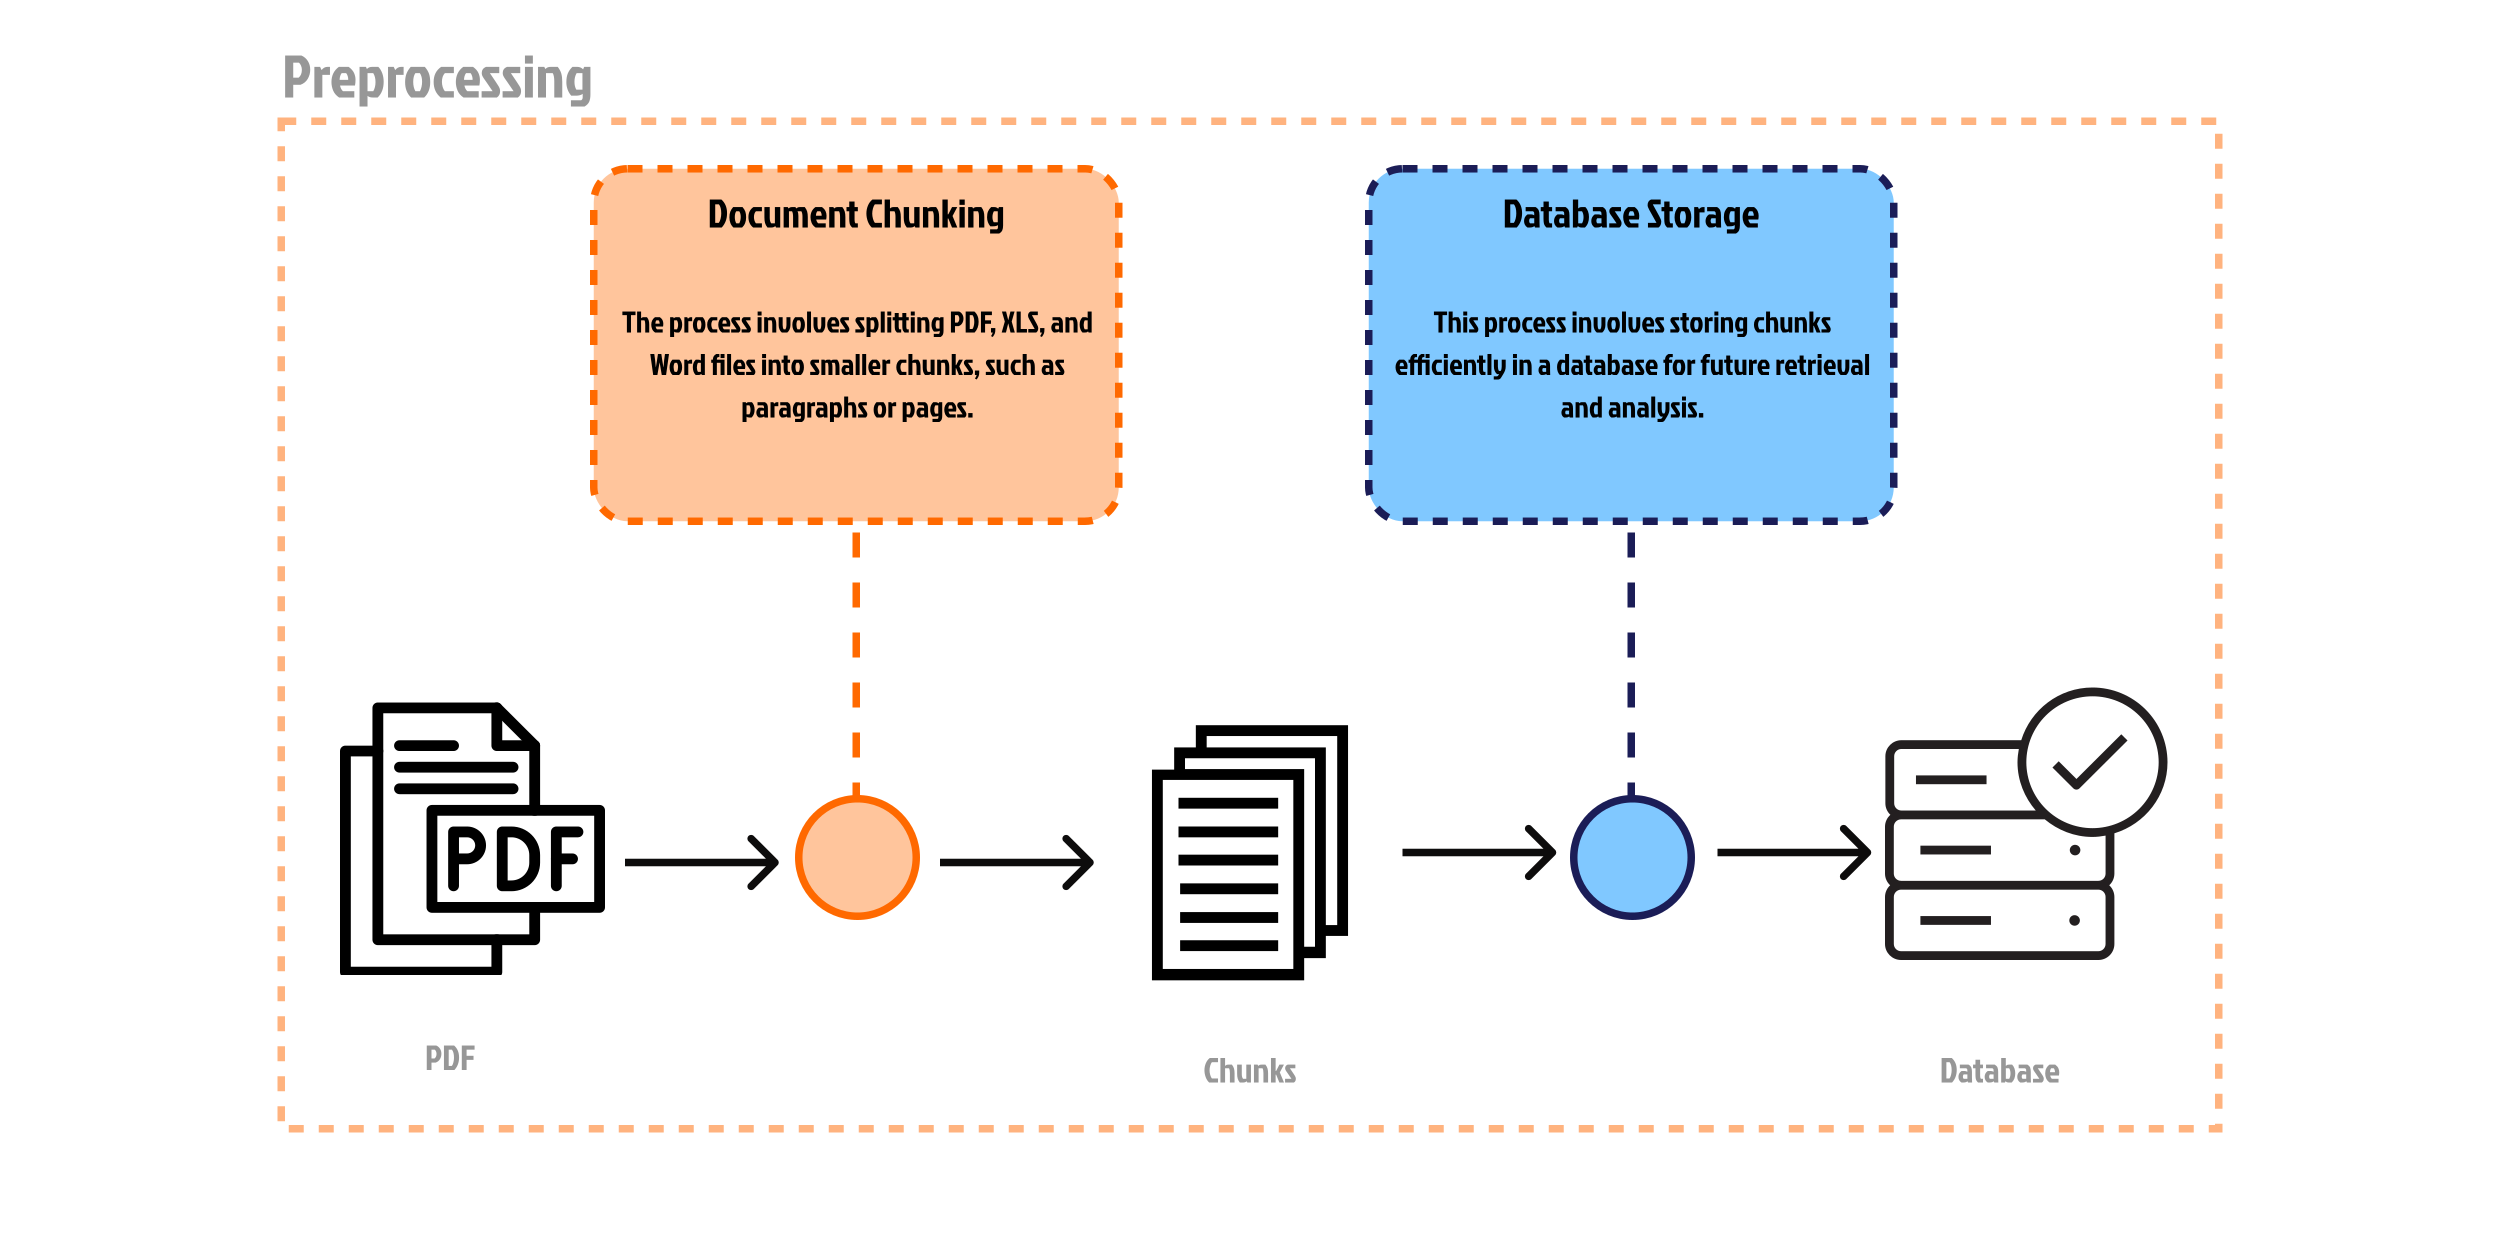 <svg width="1000" height="500" viewBox="0 0 1000 500" fill="none" xmlns="http://www.w3.org/2000/svg">
<rect width="1000" height="500" fill="white"/>
<rect x="111" y="47" width="778" height="406" fill="white"/>
<rect x="112.5" y="48.5" width="775" height="403" stroke="#FF6900" stroke-opacity="0.5" stroke-width="3" stroke-dasharray="6 6"/>
<path d="M172.595 419.88V423.38H173.841C174.355 422.96 174.611 422.344 174.611 421.532C174.611 421.187 174.541 420.86 174.401 420.552C174.271 420.244 174.112 420.02 173.925 419.88H172.595ZM170.705 428V418.2H174.499C175.134 418.48 175.633 418.909 175.997 419.488C176.371 420.067 176.557 420.743 176.557 421.518C176.557 422.283 176.366 422.993 175.983 423.646C175.601 424.299 175.036 424.761 174.289 425.032H172.595V428H170.705ZM179.486 426.376H180.746C181.007 426.049 181.213 425.573 181.362 424.948C181.521 424.323 181.6 423.702 181.6 423.086C181.6 421.621 181.325 420.552 180.774 419.88H179.486V426.376ZM177.582 428V418.2H181.642C182.967 419.376 183.63 420.972 183.63 422.988C183.63 424.995 183.009 426.665 181.768 428H177.582ZM184.719 428V418.2H189.829V419.88H186.637V422.33H189.409V423.954H186.637V428H184.719Z" fill="#979797"/>
<path d="M778.548 431.376H779.808C780.069 431.049 780.274 430.573 780.424 429.948C780.582 429.323 780.662 428.702 780.662 428.086C780.662 426.621 780.386 425.552 779.836 424.88H778.548V431.376ZM776.644 433V423.2H780.704C782.029 424.376 782.692 425.972 782.692 427.988C782.692 429.995 782.071 431.665 780.83 433H776.644ZM786.948 429.766H785.45C785.254 430.009 785.156 430.312 785.156 430.676C785.156 431.04 785.258 431.325 785.464 431.53H786.948V429.766ZM783.938 425.846H787.41C787.97 426.182 788.338 426.569 788.516 427.008C788.693 427.437 788.782 428.025 788.782 428.772V430.872C788.782 431.647 788.8 432.356 788.838 433H787.242L786.99 432.496C786.626 432.832 786.112 433 785.45 433H784.568C783.774 432.477 783.378 431.726 783.378 430.746C783.378 429.757 783.784 428.977 784.596 428.408H785.912C786.276 428.408 786.616 428.52 786.934 428.744V428.044C786.934 427.68 786.775 427.437 786.458 427.316H783.938V425.846ZM790.187 429.878V427.316H789.221V425.846H790.187V423.9H792.049V425.846H793.197V427.316H792.049V430.326C792.049 430.895 792.147 431.297 792.343 431.53H793.197V433H791.209C790.714 432.543 790.416 432.048 790.313 431.516C790.229 431.068 790.187 430.522 790.187 429.878ZM797.434 429.766H795.936C795.74 430.009 795.642 430.312 795.642 430.676C795.642 431.04 795.745 431.325 795.95 431.53H797.434V429.766ZM794.424 425.846H797.896C798.456 426.182 798.825 426.569 799.002 427.008C799.179 427.437 799.268 428.025 799.268 428.772V430.872C799.268 431.647 799.287 432.356 799.324 433H797.728L797.476 432.496C797.112 432.832 796.599 433 795.936 433H795.054C794.261 432.477 793.864 431.726 793.864 430.746C793.864 429.757 794.27 428.977 795.082 428.408H796.398C796.762 428.408 797.103 428.52 797.42 428.744V428.044C797.42 427.68 797.261 427.437 796.944 427.316H794.424V425.846ZM800.472 423.2H802.32V426.35C802.525 426.163 802.717 426.033 802.894 425.958C803.081 425.883 803.356 425.846 803.72 425.846H804.84C805.232 426.229 805.54 426.723 805.764 427.33C805.988 427.937 806.1 428.604 806.1 429.332C806.1 430.891 805.633 432.113 804.7 433H803.37C802.913 433 802.53 432.827 802.222 432.482L801.97 433H800.472V423.2ZM802.334 431.53H803.678C804.023 430.942 804.196 430.228 804.196 429.388C804.196 428.548 804.019 427.857 803.664 427.316H802.334V431.53ZM810.477 429.766H808.979C808.783 430.009 808.685 430.312 808.685 430.676C808.685 431.04 808.788 431.325 808.993 431.53H810.477V429.766ZM807.467 425.846H810.939C811.499 426.182 811.868 426.569 812.045 427.008C812.222 427.437 812.311 428.025 812.311 428.772V430.872C812.311 431.647 812.33 432.356 812.367 433H810.771L810.519 432.496C810.155 432.832 809.642 433 808.979 433H808.097C807.304 432.477 806.907 431.726 806.907 430.746C806.907 429.757 807.313 428.977 808.125 428.408H809.441C809.805 428.408 810.146 428.52 810.463 428.744V428.044C810.463 427.68 810.304 427.437 809.987 427.316H807.467V425.846ZM814.215 425.846H817.309V427.316H815.125L816.455 429.29C817.052 430.139 817.384 430.723 817.449 431.04C817.486 431.189 817.505 431.343 817.505 431.502C817.505 432.165 817.258 432.664 816.763 433H813.193V431.53H815.755L814.257 429.332C814.192 429.229 814.089 429.085 813.949 428.898C813.818 428.711 813.716 428.562 813.641 428.45C813.566 428.329 813.515 428.24 813.487 428.184C813.459 428.128 813.422 428.058 813.375 427.974C813.328 427.881 813.296 427.801 813.277 427.736C813.24 427.559 813.221 427.414 813.221 427.302C813.221 426.621 813.552 426.135 814.215 425.846ZM821.507 427.316H820.457C820.317 427.484 820.2 427.717 820.107 428.016C820.023 428.315 819.981 428.604 819.981 428.884H821.983C822.002 428.604 821.964 428.315 821.871 428.016C821.778 427.708 821.656 427.475 821.507 427.316ZM823.411 431.53V433H819.855C819.202 432.561 818.74 432.02 818.469 431.376C818.208 430.723 818.077 430.065 818.077 429.402C818.077 427.871 818.656 426.686 819.813 425.846H822.081C822.706 426.303 823.131 426.789 823.355 427.302C823.579 427.815 823.691 428.333 823.691 428.856C823.691 429.379 823.649 429.827 823.565 430.2H820.079C820.107 430.415 820.186 430.662 820.317 430.942C820.457 431.213 820.606 431.409 820.765 431.53H823.411Z" fill="#979797"/>
<path d="M484.746 431.376H487.21V433H483.654C483.038 432.421 482.572 431.689 482.254 430.802C481.937 429.915 481.778 429.005 481.778 428.072C481.778 427.129 481.956 426.224 482.31 425.356C482.665 424.488 483.192 423.769 483.892 423.2H487.21V424.88H484.746C484.494 425.169 484.275 425.636 484.088 426.28C483.911 426.924 483.822 427.54 483.822 428.128C483.822 428.716 483.911 429.332 484.088 429.976C484.275 430.62 484.494 431.087 484.746 431.376ZM491.429 425.846H492.759C493.17 426.369 493.45 426.891 493.599 427.414C493.749 427.937 493.823 428.59 493.823 429.374V433H491.961V429.234C491.961 428.347 491.84 427.708 491.597 427.316H490.029V433H488.167V423.2H490.029V426.35C490.235 426.163 490.426 426.033 490.603 425.958C490.79 425.883 491.065 425.846 491.429 425.846ZM497.386 433H495.916C495.505 432.477 495.225 431.955 495.076 431.432C494.926 430.909 494.852 430.256 494.852 429.472V425.846H496.714V429.612C496.714 430.461 496.882 431.101 497.218 431.53H498.52V425.846H500.382V433H498.912L498.66 432.496C498.305 432.832 497.88 433 497.386 433ZM504.688 425.846H506.172C506.582 426.369 506.862 426.891 507.012 427.414C507.161 427.937 507.236 428.59 507.236 429.374V433H505.374V429.234C505.374 428.347 505.252 427.708 505.01 427.316H503.442V433H501.58V425.846H503.036L503.288 426.35C503.493 426.163 503.684 426.033 503.862 425.958C504.048 425.883 504.324 425.846 504.688 425.846ZM508.388 433V423.2H510.25V428.394H510.446L511.762 425.846H513.582L511.93 428.968L513.596 433H511.748L510.46 429.864H510.25V433H508.388ZM515.049 425.846H518.143V427.316H515.959L517.289 429.29C517.886 430.139 518.218 430.723 518.283 431.04C518.32 431.189 518.339 431.343 518.339 431.502C518.339 432.165 518.092 432.664 517.597 433H514.027V431.53H516.589L515.091 429.332C515.026 429.229 514.923 429.085 514.783 428.898C514.652 428.711 514.55 428.562 514.475 428.45C514.4 428.329 514.349 428.24 514.321 428.184C514.293 428.128 514.256 428.058 514.209 427.974C514.162 427.881 514.13 427.801 514.111 427.736C514.074 427.559 514.055 427.414 514.055 427.302C514.055 426.621 514.386 426.135 515.049 425.846Z" fill="#979797"/>
<path d="M117.294 25.08V31.08H119.43C120.31 30.36 120.75 29.304 120.75 27.912C120.75 27.32 120.63 26.76 120.39 26.232C120.166 25.704 119.894 25.32 119.574 25.08H117.294ZM114.054 39V22.2H120.558C121.646 22.68 122.502 23.416 123.126 24.408C123.766 25.4 124.086 26.56 124.086 27.888C124.086 29.2 123.758 30.416 123.102 31.536C122.446 32.656 121.478 33.448 120.198 33.912H117.294V39H114.054ZM125.747 39V26.736H128.027L128.627 28.032C129.267 27.168 130.075 26.736 131.051 26.736H131.987V29.952H128.939V39H125.747ZM138.463 29.256H136.663C136.423 29.544 136.223 29.944 136.063 30.456C135.919 30.968 135.847 31.464 135.847 31.944H139.279C139.311 31.464 139.247 30.968 139.087 30.456C138.927 29.928 138.719 29.528 138.463 29.256ZM141.727 36.48V39H135.631C134.511 38.248 133.719 37.32 133.255 36.216C132.807 35.096 132.583 33.968 132.583 32.832C132.583 30.208 133.575 28.176 135.559 26.736H139.447C140.519 27.52 141.247 28.352 141.631 29.232C142.015 30.112 142.207 31 142.207 31.896C142.207 32.792 142.135 33.56 141.991 34.2H136.015C136.063 34.568 136.199 34.992 136.423 35.472C136.663 35.936 136.919 36.272 137.191 36.48H141.727ZM143.817 26.736H146.385L146.745 27.6C147.097 27.28 147.425 27.056 147.729 26.928C148.049 26.8 148.521 26.736 149.145 26.736H151.305C151.977 27.392 152.505 28.24 152.889 29.28C153.273 30.32 153.465 31.464 153.465 32.712C153.465 35.384 152.665 37.48 151.065 39H149.025C148.177 39 147.505 38.776 147.009 38.328V42.6H143.817V26.736ZM147.009 36.48H149.313C149.905 35.472 150.201 34.248 150.201 32.808C150.201 31.368 149.897 30.184 149.289 29.256H147.009V36.48ZM155.208 39V26.736H157.488L158.088 28.032C158.728 27.168 159.536 26.736 160.512 26.736H161.448V29.952H158.4V39H155.208ZM169.676 39H164.444C162.844 37.512 162.044 35.48 162.044 32.904C162.044 31.608 162.22 30.48 162.572 29.52C162.94 28.56 163.516 27.632 164.3 26.736H169.916C170.748 27.696 171.316 28.632 171.62 29.544C171.924 30.44 172.076 31.56 172.076 32.904C172.076 35.48 171.276 37.512 169.676 39ZM166.148 36.48H167.972C168.548 35.36 168.836 34.088 168.836 32.664C168.836 31.24 168.54 30.104 167.948 29.256H166.148C165.572 30.072 165.284 31.232 165.284 32.736C165.284 34.224 165.572 35.472 166.148 36.48ZM176.77 32.76C176.77 33.432 176.874 34.12 177.082 34.824C177.29 35.512 177.578 36.064 177.946 36.48H181.546V39H176.29C174.402 37.496 173.458 35.416 173.458 32.76C173.458 30.104 174.466 28.096 176.482 26.736H181.546V29.256H177.946C177.162 30.072 176.77 31.24 176.77 32.76ZM188.221 29.256H186.421C186.181 29.544 185.981 29.944 185.821 30.456C185.677 30.968 185.605 31.464 185.605 31.944H189.037C189.069 31.464 189.005 30.968 188.845 30.456C188.685 29.928 188.477 29.528 188.221 29.256ZM191.485 36.48V39H185.389C184.269 38.248 183.477 37.32 183.013 36.216C182.565 35.096 182.341 33.968 182.341 32.832C182.341 30.208 183.333 28.176 185.317 26.736H189.205C190.277 27.52 191.005 28.352 191.389 29.232C191.773 30.112 191.965 31 191.965 31.896C191.965 32.792 191.893 33.56 191.749 34.2H185.773C185.821 34.568 185.957 34.992 186.181 35.472C186.421 35.936 186.677 36.272 186.949 36.48H191.485ZM194.4 26.736H199.704V29.256H195.96L198.24 32.64C199.264 34.096 199.832 35.096 199.944 35.64C200.008 35.896 200.04 36.16 200.04 36.432C200.04 37.568 199.616 38.424 198.768 39H192.648V36.48H197.04L194.472 32.712C194.36 32.536 194.184 32.288 193.944 31.968C193.72 31.648 193.544 31.392 193.416 31.2C193.288 30.992 193.2 30.84 193.152 30.744C193.104 30.648 193.04 30.528 192.96 30.384C192.88 30.224 192.824 30.088 192.792 29.976C192.728 29.672 192.696 29.424 192.696 29.232C192.696 28.064 193.264 27.232 194.4 26.736ZM202.791 26.736H208.095V29.256H204.351L206.631 32.64C207.655 34.096 208.223 35.096 208.335 35.64C208.399 35.896 208.431 36.16 208.431 36.432C208.431 37.568 208.007 38.424 207.159 39H201.039V36.48H205.431L202.863 32.712C202.751 32.536 202.575 32.288 202.335 31.968C202.111 31.648 201.935 31.392 201.807 31.2C201.679 30.992 201.591 30.84 201.543 30.744C201.495 30.648 201.431 30.528 201.351 30.384C201.271 30.224 201.215 30.088 201.183 29.976C201.119 29.672 201.087 29.424 201.087 29.232C201.087 28.064 201.655 27.232 202.791 26.736ZM209.981 39V26.736H213.149V39H209.981ZM209.981 22.2H213.149V25.44H209.981V22.2ZM220.536 26.736H223.08C223.784 27.632 224.264 28.528 224.52 29.424C224.776 30.32 224.904 31.44 224.904 32.784V39H221.712V32.544C221.712 31.024 221.504 29.928 221.088 29.256H218.4V39H215.208V26.736H217.704L218.136 27.6C218.488 27.28 218.816 27.056 219.12 26.928C219.44 26.8 219.912 26.736 220.536 26.736ZM236.168 26.736V37.728C236.168 38.944 236.008 39.92 235.688 40.656C235.384 41.392 234.768 42.04 233.84 42.6H228.368V40.104H232.472C232.872 39.864 233.072 39.48 233.072 38.952V37.536C232.48 38.032 231.536 38.28 230.24 38.28H228.488C227.192 36.728 226.544 34.928 226.544 32.88C226.544 31.408 226.752 30.208 227.168 29.28C227.584 28.336 228.192 27.488 228.992 26.736H230.768C231.808 26.736 232.632 27.072 233.24 27.744L233.672 26.736H236.168ZM232.976 29.256H230.648C230.072 30.248 229.784 31.392 229.784 32.688C229.784 33.968 230.032 35.024 230.528 35.856H232.976V29.256Z" fill="#979797"/>
<path d="M748.061 342.061C748.646 341.475 748.646 340.525 748.061 339.939L738.515 330.393C737.929 329.808 736.979 329.808 736.393 330.393C735.808 330.979 735.808 331.929 736.393 332.515L744.879 341L736.393 349.485C735.808 350.071 735.808 351.021 736.393 351.607C736.979 352.192 737.929 352.192 738.515 351.607L748.061 342.061ZM687 342.5H747V339.5H687V342.5Z" fill="#0D0C0C"/>
<path d="M622.061 342.061C622.646 341.475 622.646 340.525 622.061 339.939L612.515 330.393C611.929 329.808 610.979 329.808 610.393 330.393C609.808 330.979 609.808 331.929 610.393 332.515L618.879 341L610.393 349.485C609.808 350.071 609.808 351.021 610.393 351.607C610.979 352.192 611.929 352.192 612.515 351.607L622.061 342.061ZM561 342.5H621V339.5H561V342.5Z" fill="#0D0C0C"/>
<path d="M437.061 346.061C437.646 345.475 437.646 344.525 437.061 343.939L427.515 334.393C426.929 333.808 425.979 333.808 425.393 334.393C424.808 334.979 424.808 335.929 425.393 336.515L433.879 345L425.393 353.485C424.808 354.071 424.808 355.021 425.393 355.607C425.979 356.192 426.929 356.192 427.515 355.607L437.061 346.061ZM376 346.5H436V343.5H376V346.5Z" fill="#0D0C0C"/>
<g clip-path="url(#clip0_12_2)">
<path d="M213.878 378.059H151.143C149.948 378.059 148.98 377.093 148.98 375.902V283.157C148.98 281.966 149.948 281 151.143 281H198.735C199.308 281 199.859 281.227 200.264 281.632L215.407 296.73C215.813 297.134 216.041 297.683 216.041 298.255V324.137C216.041 325.328 215.072 326.294 213.878 326.294C212.683 326.294 211.714 325.328 211.714 324.137V299.148L197.838 285.314H153.306V373.745H211.714V362.961C211.714 361.77 212.683 360.804 213.878 360.804C215.072 360.804 216.041 361.77 216.041 362.961V375.902C216.041 377.093 215.072 378.059 213.878 378.059Z" fill="black"/>
<path d="M198.735 391H138.163C136.968 391 136 390.034 136 388.843V300.412C136 299.221 136.968 298.255 138.163 298.255H151.143C152.338 298.255 153.306 299.221 153.306 300.412C153.306 301.603 152.338 302.569 151.143 302.569H140.327V386.686H196.571V375.902C196.571 374.711 197.54 373.745 198.735 373.745C199.929 373.745 200.898 374.711 200.898 375.902V388.843C200.898 390.034 199.929 391 198.735 391ZM213.878 300.412H198.735C197.54 300.412 196.571 299.446 196.571 298.255V283.157C196.571 281.966 197.54 281 198.735 281C199.929 281 200.898 281.966 200.898 283.157V296.098H213.878C215.072 296.098 216.041 297.064 216.041 298.255C216.041 299.446 215.072 300.412 213.878 300.412Z" fill="black"/>
<path d="M239.837 365.118H172.776C171.581 365.118 170.612 364.152 170.612 362.961V324.137C170.612 322.946 171.581 321.98 172.776 321.98H239.837C241.031 321.98 242 322.946 242 324.137V362.961C242 364.152 241.031 365.118 239.837 365.118ZM174.939 360.804H237.673V326.294H174.939V360.804Z" fill="black"/>
<path d="M181.429 356.49C180.234 356.49 179.265 355.524 179.265 354.333V332.765C179.265 331.573 180.234 330.608 181.429 330.608H186.837C191.012 330.608 194.408 333.994 194.408 338.157C194.408 342.319 191.012 345.706 186.837 345.706H183.592V354.333C183.592 355.524 182.623 356.49 181.429 356.49ZM183.592 341.392H186.837C188.626 341.392 190.082 339.941 190.082 338.157C190.082 336.373 188.626 334.922 186.837 334.922H183.592V341.392ZM204.576 356.49H200.898C199.703 356.49 198.735 355.524 198.735 354.333V332.765C198.735 331.573 199.703 330.608 200.898 330.608H204.576C210.898 330.608 216.041 335.736 216.041 342.039V345.059C216.041 351.362 210.898 356.49 204.576 356.49ZM203.061 352.176H204.576C208.512 352.176 211.714 348.983 211.714 345.059V342.039C211.714 338.115 208.512 334.922 204.576 334.922H203.061V352.176ZM222.531 356.49C221.336 356.49 220.367 355.524 220.367 354.333V332.765C220.367 331.573 221.336 330.608 222.531 330.608H231.184C232.378 330.608 233.347 331.573 233.347 332.765C233.347 333.956 232.378 334.922 231.184 334.922H224.694V354.333C224.694 355.524 223.725 356.49 222.531 356.49Z" fill="black"/>
<path d="M229.02 345.706H222.531C221.336 345.706 220.367 344.74 220.367 343.549C220.367 342.358 221.336 341.392 222.531 341.392H229.02C230.215 341.392 231.184 342.358 231.184 343.549C231.184 344.74 230.215 345.706 229.02 345.706ZM205.224 317.667H159.796C158.601 317.667 157.633 316.701 157.633 315.51C157.633 314.319 158.601 313.353 159.796 313.353H205.224C206.419 313.353 207.388 314.319 207.388 315.51C207.388 316.701 206.419 317.667 205.224 317.667ZM205.224 309.039H159.796C158.601 309.039 157.633 308.074 157.633 306.882C157.633 305.691 158.601 304.725 159.796 304.725H205.224C206.419 304.725 207.388 305.691 207.388 306.882C207.388 308.074 206.419 309.039 205.224 309.039ZM181.429 300.412H159.796C158.601 300.412 157.633 299.446 157.633 298.255C157.633 297.064 158.601 296.098 159.796 296.098H181.429C182.623 296.098 183.592 297.064 183.592 298.255C183.592 299.446 182.623 300.412 181.429 300.412Z" fill="black"/>
</g>
<path d="M837.006 275C823.559 275 812.287 283.91 808.494 296.079H760.575C757.03 296.079 754.148 298.965 754.148 302.491V321.325C754.148 323.141 754.925 324.76 756.154 325.928C755.484 326.517 754.946 327.241 754.575 328.051C754.204 328.861 754.008 329.739 754 330.63V349.464C754.004 350.338 754.191 351.203 754.547 352.002C754.903 352.802 755.421 353.519 756.069 354.109C755.422 354.701 754.904 355.419 754.548 356.22C754.192 357.02 754.005 357.886 754 358.761V377.595C754 381.128 756.896 384 760.441 384H839.329C841.034 384 842.668 383.325 843.874 382.124C845.079 380.923 845.756 379.294 845.756 377.595V358.761C845.751 357.886 845.564 357.02 845.208 356.22C844.852 355.419 844.334 354.701 843.687 354.109C844.335 353.519 844.853 352.802 845.209 352.002C845.565 351.203 845.752 350.338 845.756 349.464V333.325C858.009 329.581 867 318.334 867 304.898C866.993 296.972 863.83 289.373 858.207 283.768C852.584 278.163 844.959 275.009 837.006 275ZM837.006 278.519C844.022 278.528 850.749 281.311 855.71 286.256C860.671 291.201 863.461 297.905 863.469 304.898C863.459 311.89 860.668 318.592 855.708 323.536C850.747 328.479 844.021 331.261 837.006 331.27C829.989 331.263 823.261 328.482 818.299 323.538C813.337 318.594 810.545 311.891 810.535 304.898C810.543 297.904 813.334 291.199 818.297 286.254C823.259 281.308 829.988 278.527 837.006 278.519ZM848.517 293.714L830.579 311.591L823.481 304.511L820.981 307.01L829.322 315.322C829.484 315.487 829.678 315.618 829.892 315.708C830.106 315.798 830.336 315.844 830.568 315.844C830.8 315.844 831.03 315.798 831.244 315.708C831.458 315.618 831.652 315.487 831.815 315.322L851.011 296.199L848.51 293.714H848.517ZM760.568 299.591H807.534C807.197 301.341 807.017 303.117 806.997 304.898C806.997 312.302 809.822 318.989 814.307 324.211H760.568C759.8 324.211 759.064 323.907 758.521 323.366C757.978 322.824 757.673 322.09 757.673 321.325V302.498C757.673 300.9 758.972 299.591 760.568 299.591ZM766.388 310.149V313.668H794.616V310.149H766.388ZM760.441 327.723H817.894C823.107 332.058 829.703 334.782 837.006 334.782C838.792 334.782 840.53 334.55 842.232 334.247V349.45C842.232 350.215 841.927 350.949 841.384 351.49C840.841 352.031 840.104 352.335 839.336 352.335H760.434C759.665 352.335 758.927 352.032 758.381 351.491C757.836 350.95 757.528 350.216 757.524 349.45V330.637C757.524 329.039 758.838 327.737 760.434 327.737L760.441 327.723ZM829.872 337.928C829.34 337.969 828.843 338.208 828.481 338.598C828.118 338.989 827.916 339.501 827.916 340.033C827.916 340.591 828.138 341.127 828.534 341.523C828.93 341.919 829.467 342.142 830.028 342.144C830.59 342.144 831.129 341.922 831.526 341.526C831.923 341.13 832.147 340.593 832.147 340.033C832.145 339.474 831.921 338.939 831.524 338.544C831.126 338.15 830.589 337.928 830.028 337.928C829.976 337.926 829.924 337.926 829.872 337.928ZM768.16 338.273V341.792H796.389V338.273H768.16ZM760.441 355.861H839.329C840.932 355.861 842.225 357.171 842.225 358.761V377.595C842.225 377.974 842.15 378.349 842.004 378.7C841.859 379.05 841.646 379.368 841.377 379.636C841.108 379.904 840.789 380.116 840.437 380.261C840.086 380.406 839.709 380.481 839.329 380.481H760.441C759.672 380.481 758.934 380.177 758.388 379.637C757.843 379.096 757.535 378.362 757.531 377.595V358.761C757.531 357.163 758.845 355.861 760.441 355.861ZM829.682 366.067C829.148 366.108 828.65 366.348 828.288 366.74C827.925 367.131 827.724 367.645 827.725 368.178C827.725 368.737 827.948 369.273 828.344 369.669C828.739 370.065 829.276 370.288 829.837 370.29C830.399 370.29 830.938 370.067 831.335 369.671C831.733 369.275 831.956 368.738 831.956 368.178C831.956 367.618 831.733 367.081 831.335 366.685C830.938 366.289 830.399 366.067 829.837 366.067C829.785 366.065 829.734 366.065 829.682 366.067ZM768.16 366.419V369.938H796.389V366.419H768.16Z" fill="#231F20"/>
<rect x="237.5" y="67.5" width="210" height="141" rx="13.5" fill="#FFC59C" stroke="#FF6900" stroke-width="3" stroke-linejoin="round" stroke-dasharray="6 6"/>
<path d="M286.085 89.144H287.525C287.823 88.771 288.058 88.227 288.229 87.512C288.41 86.797 288.501 86.088 288.501 85.384C288.501 83.709 288.186 82.488 287.557 81.72H286.085V89.144ZM283.909 91V79.8H288.549C290.063 81.144 290.821 82.968 290.821 85.272C290.821 87.565 290.111 89.475 288.693 91H283.909ZM296.849 91H293.361C292.294 90.008 291.761 88.653 291.761 86.936C291.761 86.072 291.878 85.32 292.113 84.68C292.358 84.04 292.742 83.421 293.265 82.824H297.009C297.564 83.464 297.942 84.088 298.145 84.696C298.348 85.293 298.449 86.04 298.449 86.936C298.449 88.653 297.916 90.008 296.849 91ZM294.497 89.32H295.713C296.097 88.573 296.289 87.725 296.289 86.776C296.289 85.827 296.092 85.069 295.697 84.504H294.497C294.113 85.048 293.921 85.821 293.921 86.824C293.921 87.816 294.113 88.648 294.497 89.32ZM301.578 86.84C301.578 87.288 301.648 87.747 301.786 88.216C301.925 88.675 302.117 89.043 302.362 89.32H304.762V91H301.258C300 89.997 299.37 88.611 299.37 86.84C299.37 85.069 300.042 83.731 301.386 82.824H304.762V84.504H302.362C301.84 85.048 301.578 85.827 301.578 86.84ZM308.661 91H306.981C306.511 90.403 306.191 89.805 306.021 89.208C305.85 88.611 305.765 87.864 305.765 86.968V82.824H307.893V87.128C307.893 88.099 308.085 88.829 308.469 89.32H309.957V82.824H312.085V91H310.405L310.117 90.424C309.711 90.808 309.226 91 308.661 91ZM317.006 82.824H318.142L318.542 83.384C318.766 83.181 318.979 83.037 319.182 82.952C319.395 82.867 319.71 82.824 320.126 82.824H321.902C322.371 83.421 322.691 84.019 322.862 84.616C323.032 85.213 323.118 85.96 323.118 86.856V91H320.99V86.696C320.99 85.715 320.84 84.984 320.542 84.504H319.006C319.24 84.963 319.358 85.587 319.358 86.376V91H317.23V86.696C317.23 85.683 317.091 84.952 316.814 84.504H315.582V91H313.454V82.824H315.118L315.406 83.4C315.64 83.187 315.859 83.037 316.062 82.952C316.275 82.867 316.59 82.824 317.006 82.824ZM328.118 84.504H326.918C326.758 84.696 326.625 84.963 326.518 85.304C326.422 85.645 326.374 85.976 326.374 86.296H328.662C328.684 85.976 328.641 85.645 328.534 85.304C328.428 84.952 328.289 84.685 328.118 84.504ZM330.294 89.32V91H326.23C325.484 90.499 324.956 89.88 324.646 89.144C324.348 88.397 324.198 87.645 324.198 86.888C324.198 85.139 324.86 83.784 326.182 82.824H328.774C329.489 83.347 329.974 83.901 330.23 84.488C330.486 85.075 330.614 85.667 330.614 86.264C330.614 86.861 330.566 87.373 330.47 87.8H326.486C326.518 88.045 326.609 88.328 326.758 88.648C326.918 88.957 327.089 89.181 327.27 89.32H330.294ZM335.24 82.824H336.936C337.405 83.421 337.725 84.019 337.896 84.616C338.067 85.213 338.152 85.96 338.152 86.856V91H336.024V86.696C336.024 85.683 335.885 84.952 335.608 84.504H333.816V91H331.688V82.824H333.352L333.64 83.4C333.875 83.187 334.093 83.037 334.296 82.952C334.509 82.867 334.824 82.824 335.24 82.824ZM339.699 87.432V84.504H338.595V82.824H339.699V80.6H341.827V82.824H343.139V84.504H341.827V87.944C341.827 88.595 341.939 89.053 342.163 89.32H343.139V91H340.867C340.302 90.477 339.961 89.912 339.843 89.304C339.747 88.792 339.699 88.168 339.699 87.432ZM349.95 89.144H352.766V91H348.702C347.998 90.339 347.465 89.501 347.102 88.488C346.739 87.475 346.558 86.435 346.558 85.368C346.558 84.291 346.761 83.256 347.166 82.264C347.571 81.272 348.174 80.451 348.974 79.8H352.766V81.72H349.95C349.662 82.051 349.411 82.584 349.198 83.32C348.995 84.056 348.894 84.76 348.894 85.432C348.894 86.104 348.995 86.808 349.198 87.544C349.411 88.28 349.662 88.813 349.95 89.144ZM357.588 82.824H359.108C359.577 83.421 359.897 84.019 360.068 84.616C360.239 85.213 360.324 85.96 360.324 86.856V91H358.196V86.696C358.196 85.683 358.057 84.952 357.78 84.504H355.988V91H353.86V79.8H355.988V83.4C356.223 83.187 356.441 83.037 356.644 82.952C356.857 82.867 357.172 82.824 357.588 82.824ZM364.395 91H362.715C362.246 90.403 361.926 89.805 361.755 89.208C361.584 88.611 361.499 87.864 361.499 86.968V82.824H363.627V87.128C363.627 88.099 363.819 88.829 364.203 89.32H365.691V82.824H367.819V91H366.139L365.851 90.424C365.446 90.808 364.96 91 364.395 91ZM372.74 82.824H374.436C374.905 83.421 375.225 84.019 375.396 84.616C375.567 85.213 375.652 85.96 375.652 86.856V91H373.524V86.696C373.524 85.683 373.385 84.952 373.108 84.504H371.316V91H369.188V82.824H370.852L371.14 83.4C371.375 83.187 371.593 83.037 371.796 82.952C372.009 82.867 372.324 82.824 372.74 82.824ZM376.969 91V79.8H379.097V85.736H379.321L380.825 82.824H382.905L381.017 86.392L382.921 91H380.809L379.337 87.416H379.097V91H376.969ZM383.782 91V82.824H385.894V91H383.782ZM383.782 79.8H385.894V81.96H383.782V79.8ZM390.818 82.824H392.514C392.983 83.421 393.303 84.019 393.474 84.616C393.645 85.213 393.73 85.96 393.73 86.856V91H391.602V86.696C391.602 85.683 391.463 84.952 391.186 84.504H389.394V91H387.266V82.824H388.93L389.218 83.4C389.453 83.187 389.671 83.037 389.874 82.952C390.087 82.867 390.402 82.824 390.818 82.824ZM401.239 82.824V90.152C401.239 90.963 401.133 91.613 400.919 92.104C400.717 92.595 400.306 93.027 399.687 93.4H396.039V91.736H398.775C399.042 91.576 399.175 91.32 399.175 90.968V90.024C398.781 90.355 398.151 90.52 397.287 90.52H396.119C395.255 89.485 394.823 88.285 394.823 86.92C394.823 85.939 394.962 85.139 395.239 84.52C395.517 83.891 395.922 83.325 396.455 82.824H397.639C398.333 82.824 398.882 83.048 399.287 83.496L399.575 82.824H401.239ZM399.111 84.504H397.559C397.175 85.165 396.983 85.928 396.983 86.792C396.983 87.645 397.149 88.349 397.479 88.904H399.111V84.504Z" fill="black"/>
<path d="M250.76 126.04H248.948V124.6H254.204V126.04H252.392V133H250.76V126.04ZM257.636 126.868H258.776C259.128 127.316 259.368 127.764 259.496 128.212C259.624 128.66 259.688 129.22 259.688 129.892V133H258.092V129.772C258.092 129.012 257.988 128.464 257.78 128.128H256.436V133H254.84V124.6H256.436V127.3C256.612 127.14 256.776 127.028 256.928 126.964C257.088 126.9 257.324 126.868 257.636 126.868ZM263.448 128.128H262.548C262.428 128.272 262.328 128.472 262.248 128.728C262.176 128.984 262.14 129.232 262.14 129.472H263.856C263.872 129.232 263.84 128.984 263.76 128.728C263.68 128.464 263.576 128.264 263.448 128.128ZM265.08 131.74V133H262.032C261.472 132.624 261.076 132.16 260.844 131.608C260.62 131.048 260.508 130.484 260.508 129.916C260.508 128.604 261.004 127.588 261.996 126.868H263.94C264.476 127.26 264.84 127.676 265.032 128.116C265.224 128.556 265.32 129 265.32 129.448C265.32 129.896 265.284 130.28 265.212 130.6H262.224C262.248 130.784 262.316 130.996 262.428 131.236C262.548 131.468 262.676 131.636 262.812 131.74H265.08ZM268.047 126.868H269.331L269.511 127.3C269.687 127.14 269.851 127.028 270.003 126.964C270.163 126.9 270.399 126.868 270.711 126.868H271.791C272.127 127.196 272.391 127.62 272.583 128.14C272.775 128.66 272.871 129.232 272.871 129.856C272.871 131.192 272.471 132.24 271.671 133H270.651C270.227 133 269.891 132.888 269.643 132.664V134.8H268.047V126.868ZM269.643 131.74H270.795C271.091 131.236 271.239 130.624 271.239 129.904C271.239 129.184 271.087 128.592 270.783 128.128H269.643V131.74ZM273.743 133V126.868H274.883L275.183 127.516C275.503 127.084 275.907 126.868 276.395 126.868H276.863V128.476H275.339V133H273.743ZM280.977 133H278.361C277.561 132.256 277.161 131.24 277.161 129.952C277.161 129.304 277.249 128.74 277.425 128.26C277.609 127.78 277.897 127.316 278.289 126.868H281.097C281.513 127.348 281.797 127.816 281.949 128.272C282.101 128.72 282.177 129.28 282.177 129.952C282.177 131.24 281.777 132.256 280.977 133ZM279.213 131.74H280.125C280.413 131.18 280.557 130.544 280.557 129.832C280.557 129.12 280.409 128.552 280.113 128.128H279.213C278.925 128.536 278.781 129.116 278.781 129.868C278.781 130.612 278.925 131.236 279.213 131.74ZM284.524 129.88C284.524 130.216 284.576 130.56 284.68 130.912C284.784 131.256 284.928 131.532 285.112 131.74H286.912V133H284.284C283.34 132.248 282.868 131.208 282.868 129.88C282.868 128.552 283.372 127.548 284.38 126.868H286.912V128.128H285.112C284.72 128.536 284.524 129.12 284.524 129.88ZM290.249 128.128H289.349C289.229 128.272 289.129 128.472 289.049 128.728C288.977 128.984 288.941 129.232 288.941 129.472H290.657C290.673 129.232 290.641 128.984 290.561 128.728C290.481 128.464 290.377 128.264 290.249 128.128ZM291.881 131.74V133H288.833C288.273 132.624 287.877 132.16 287.645 131.608C287.421 131.048 287.309 130.484 287.309 129.916C287.309 128.604 287.805 127.588 288.797 126.868H290.741C291.277 127.26 291.641 127.676 291.833 128.116C292.025 128.556 292.121 129 292.121 129.448C292.121 129.896 292.085 130.28 292.013 130.6H289.025C289.049 130.784 289.117 130.996 289.229 131.236C289.349 131.468 289.477 131.636 289.613 131.74H291.881ZM293.339 126.868H295.991V128.128H294.119L295.259 129.82C295.771 130.548 296.055 131.048 296.111 131.32C296.143 131.448 296.159 131.58 296.159 131.716C296.159 132.284 295.947 132.712 295.523 133H292.463V131.74H294.659L293.375 129.856C293.319 129.768 293.231 129.644 293.111 129.484C292.999 129.324 292.911 129.196 292.847 129.1C292.783 128.996 292.739 128.92 292.715 128.872C292.691 128.824 292.659 128.764 292.619 128.692C292.579 128.612 292.551 128.544 292.535 128.488C292.503 128.336 292.487 128.212 292.487 128.116C292.487 127.532 292.771 127.116 293.339 126.868ZM297.534 126.868H300.186V128.128H298.314L299.454 129.82C299.966 130.548 300.25 131.048 300.306 131.32C300.338 131.448 300.354 131.58 300.354 131.716C300.354 132.284 300.142 132.712 299.718 133H296.658V131.74H298.854L297.57 129.856C297.514 129.768 297.426 129.644 297.306 129.484C297.194 129.324 297.106 129.196 297.042 129.1C296.978 128.996 296.934 128.92 296.91 128.872C296.886 128.824 296.854 128.764 296.814 128.692C296.774 128.612 296.746 128.544 296.73 128.488C296.698 128.336 296.682 128.212 296.682 128.116C296.682 127.532 296.966 127.116 297.534 126.868ZM303.051 133V126.868H304.635V133H303.051ZM303.051 124.6H304.635V126.22H303.051V124.6ZM308.328 126.868H309.6C309.952 127.316 310.192 127.764 310.32 128.212C310.448 128.66 310.512 129.22 310.512 129.892V133H308.916V129.772C308.916 129.012 308.812 128.464 308.604 128.128H307.26V133H305.664V126.868H306.912L307.128 127.3C307.304 127.14 307.468 127.028 307.62 126.964C307.78 126.9 308.016 126.868 308.328 126.868ZM314.932 133H312.712C312.328 132.688 312.024 132.276 311.8 131.764C311.576 131.252 311.464 130.684 311.464 130.06V126.868H313.06V130.012C313.06 130.716 313.192 131.292 313.456 131.74H314.188C314.452 131.268 314.584 130.696 314.584 130.024V126.868H316.18V130C316.18 130.632 316.068 131.212 315.844 131.74C315.62 132.268 315.316 132.688 314.932 133ZM320.762 133H318.146C317.346 132.256 316.946 131.24 316.946 129.952C316.946 129.304 317.034 128.74 317.21 128.26C317.394 127.78 317.682 127.316 318.074 126.868H320.882C321.298 127.348 321.582 127.816 321.734 128.272C321.886 128.72 321.962 129.28 321.962 129.952C321.962 131.24 321.562 132.256 320.762 133ZM318.998 131.74H319.91C320.198 131.18 320.342 130.544 320.342 129.832C320.342 129.12 320.194 128.552 319.898 128.128H318.998C318.71 128.536 318.566 129.116 318.566 129.868C318.566 130.612 318.71 131.236 318.998 131.74ZM324.405 124.6V133H322.821V124.6H324.405ZM328.866 133H326.646C326.262 132.688 325.958 132.276 325.734 131.764C325.51 131.252 325.398 130.684 325.398 130.06V126.868H326.994V130.012C326.994 130.716 327.126 131.292 327.39 131.74H328.122C328.386 131.268 328.518 130.696 328.518 130.024V126.868H330.114V130C330.114 130.632 330.002 131.212 329.778 131.74C329.554 132.268 329.25 132.688 328.866 133ZM333.819 128.128H332.919C332.799 128.272 332.699 128.472 332.619 128.728C332.547 128.984 332.511 129.232 332.511 129.472H334.227C334.243 129.232 334.211 128.984 334.131 128.728C334.051 128.464 333.947 128.264 333.819 128.128ZM335.451 131.74V133H332.403C331.843 132.624 331.447 132.16 331.215 131.608C330.991 131.048 330.879 130.484 330.879 129.916C330.879 128.604 331.375 127.588 332.367 126.868H334.311C334.847 127.26 335.211 127.676 335.403 128.116C335.595 128.556 335.691 129 335.691 129.448C335.691 129.896 335.655 130.28 335.583 130.6H332.595C332.619 130.784 332.687 130.996 332.799 131.236C332.919 131.468 333.047 131.636 333.183 131.74H335.451ZM336.909 126.868H339.561V128.128H337.689L338.829 129.82C339.341 130.548 339.625 131.048 339.681 131.32C339.713 131.448 339.729 131.58 339.729 131.716C339.729 132.284 339.517 132.712 339.093 133H336.033V131.74H338.229L336.945 129.856C336.889 129.768 336.801 129.644 336.681 129.484C336.569 129.324 336.481 129.196 336.417 129.1C336.353 128.996 336.309 128.92 336.285 128.872C336.261 128.824 336.229 128.764 336.189 128.692C336.149 128.612 336.121 128.544 336.105 128.488C336.073 128.336 336.057 128.212 336.057 128.116C336.057 127.532 336.341 127.116 336.909 126.868ZM343.026 126.868H345.678V128.128H343.806L344.946 129.82C345.458 130.548 345.742 131.048 345.798 131.32C345.83 131.448 345.846 131.58 345.846 131.716C345.846 132.284 345.634 132.712 345.21 133H342.15V131.74H344.346L343.062 129.856C343.006 129.768 342.918 129.644 342.798 129.484C342.686 129.324 342.598 129.196 342.534 129.1C342.47 128.996 342.426 128.92 342.402 128.872C342.378 128.824 342.346 128.764 342.306 128.692C342.266 128.612 342.238 128.544 342.222 128.488C342.19 128.336 342.174 128.212 342.174 128.116C342.174 127.532 342.458 127.116 343.026 126.868ZM346.621 126.868H347.905L348.085 127.3C348.261 127.14 348.425 127.028 348.577 126.964C348.737 126.9 348.973 126.868 349.285 126.868H350.365C350.701 127.196 350.965 127.62 351.157 128.14C351.349 128.66 351.445 129.232 351.445 129.856C351.445 131.192 351.045 132.24 350.245 133H349.225C348.801 133 348.465 132.888 348.217 132.664V134.8H346.621V126.868ZM348.217 131.74H349.369C349.665 131.236 349.813 130.624 349.813 129.904C349.813 129.184 349.661 128.592 349.357 128.128H348.217V131.74ZM353.889 124.6V133H352.305V124.6H353.889ZM354.918 133V126.868H356.502V133H354.918ZM354.918 124.6H356.502V126.22H354.918V124.6ZM360.928 130.324V128.128H359.488V130.708C359.488 131.196 359.572 131.54 359.74 131.74H360.472V133H358.768C358.344 132.608 358.088 132.184 358 131.728C357.928 131.344 357.892 130.876 357.892 130.324V128.128H357.064V126.868H357.892V125.2H359.488V126.868H360.928V125.2H362.524V126.868H363.508V128.128H362.524V130.708C362.524 131.196 362.608 131.54 362.776 131.74H363.508V133H361.804C361.38 132.608 361.124 132.184 361.036 131.728C360.964 131.344 360.928 130.876 360.928 130.324ZM364.317 133V126.868H365.901V133H364.317ZM364.317 124.6H365.901V126.22H364.317V124.6ZM369.594 126.868H370.866C371.218 127.316 371.458 127.764 371.586 128.212C371.714 128.66 371.778 129.22 371.778 129.892V133H370.182V129.772C370.182 129.012 370.078 128.464 369.87 128.128H368.526V133H366.93V126.868H368.178L368.394 127.3C368.57 127.14 368.734 127.028 368.886 126.964C369.046 126.9 369.282 126.868 369.594 126.868ZM377.41 126.868V132.364C377.41 132.972 377.33 133.46 377.17 133.828C377.018 134.196 376.71 134.52 376.246 134.8H373.51V133.552H375.562C375.762 133.432 375.862 133.24 375.862 132.976V132.268C375.566 132.516 375.094 132.64 374.446 132.64H373.57C372.922 131.864 372.598 130.964 372.598 129.94C372.598 129.204 372.702 128.604 372.91 128.14C373.118 127.668 373.422 127.244 373.822 126.868H374.71C375.23 126.868 375.642 127.036 375.946 127.372L376.162 126.868H377.41ZM375.814 128.128H374.65C374.362 128.624 374.218 129.196 374.218 129.844C374.218 130.484 374.342 131.012 374.59 131.428H375.814V128.128ZM381.993 126.04V129.04H383.061C383.501 128.68 383.721 128.152 383.721 127.456C383.721 127.16 383.661 126.88 383.541 126.616C383.429 126.352 383.293 126.16 383.133 126.04H381.993ZM380.373 133V124.6H383.625C384.169 124.84 384.597 125.208 384.909 125.704C385.229 126.2 385.389 126.78 385.389 127.444C385.389 128.1 385.225 128.708 384.897 129.268C384.569 129.828 384.085 130.224 383.445 130.456H381.993V133H380.373ZM387.899 131.608H388.979C389.203 131.328 389.379 130.92 389.507 130.384C389.643 129.848 389.711 129.316 389.711 128.788C389.711 127.532 389.475 126.616 389.003 126.04H387.899V131.608ZM386.267 133V124.6H389.747C390.883 125.608 391.451 126.976 391.451 128.704C391.451 130.424 390.919 131.856 389.855 133H386.267ZM392.385 133V124.6H396.765V126.04H394.029V128.14H396.405V129.532H394.029V133H392.385ZM396.402 133V131.224H398.13V131.932C398.13 132.532 398.062 133.016 397.926 133.384C397.79 133.752 397.518 134.22 397.11 134.788L396.414 134.452C396.798 133.86 397.03 133.376 397.11 133H396.402ZM402.423 124.6L403.275 128.02H403.323L404.175 124.6H405.831L404.679 128.608L405.915 133H404.211L403.323 129.4H403.275L402.387 133H400.683L401.919 128.608L400.767 124.6H402.423ZM406.646 133V124.6H408.29V131.608H410.786V133H406.646ZM412.254 124.6H415.134V126.04H412.83L412.794 126.112L414.714 129.616C415.106 130.32 415.302 130.856 415.302 131.224C415.302 132.032 415.034 132.624 414.498 133H411.318V131.608H413.802L413.838 131.536L411.678 127.66C411.366 127.1 411.21 126.644 411.21 126.292C411.21 125.46 411.558 124.896 412.254 124.6ZM416.043 133V131.224H417.771V131.932C417.771 132.532 417.703 133.016 417.567 133.384C417.431 133.752 417.159 134.22 416.751 134.788L416.055 134.452C416.439 133.86 416.671 133.376 416.751 133H416.043ZM423.576 130.228H422.292C422.124 130.436 422.04 130.696 422.04 131.008C422.04 131.32 422.128 131.564 422.304 131.74H423.576V130.228ZM420.996 126.868H423.972C424.452 127.156 424.768 127.488 424.92 127.864C425.072 128.232 425.148 128.736 425.148 129.376V131.176C425.148 131.84 425.164 132.448 425.196 133H423.828L423.612 132.568C423.3 132.856 422.86 133 422.292 133H421.536C420.856 132.552 420.516 131.908 420.516 131.068C420.516 130.22 420.864 129.552 421.56 129.064H422.688C423 129.064 423.292 129.16 423.564 129.352V128.752C423.564 128.44 423.428 128.232 423.156 128.128H420.996V126.868ZM428.844 126.868H430.116C430.468 127.316 430.708 127.764 430.836 128.212C430.964 128.66 431.028 129.22 431.028 129.892V133H429.432V129.772C429.432 129.012 429.328 128.464 429.12 128.128H427.776V133H426.18V126.868H427.428L427.644 127.3C427.82 127.14 427.984 127.028 428.136 126.964C428.296 126.9 428.532 126.868 428.844 126.868ZM436.66 133H435.448L435.232 132.568C435.056 132.728 434.888 132.84 434.728 132.904C434.576 132.968 434.344 133 434.032 133H432.988C432.636 132.664 432.356 132.224 432.148 131.68C431.948 131.136 431.848 130.528 431.848 129.856C431.848 129.176 431.948 128.6 432.148 128.128C432.356 127.656 432.648 127.236 433.024 126.868H434.056C434.48 126.868 434.816 126.98 435.064 127.204V124.6H436.66V133ZM435.064 128.128H433.912C433.616 128.632 433.468 129.252 433.468 129.988C433.468 130.716 433.612 131.3 433.9 131.74H435.064V128.128ZM264.706 150L263.866 145.044H263.818L262.954 150H261.274L260.11 141.6H261.718L262.054 144.072L262.306 146.856H262.366L262.81 144.084L263.182 141.6H264.538L264.898 144.084L265.354 146.856H265.414L265.654 144.072L265.99 141.6H267.598L266.434 150H264.706ZM271.643 150H269.027C268.227 149.256 267.827 148.24 267.827 146.952C267.827 146.304 267.915 145.74 268.091 145.26C268.275 144.78 268.563 144.316 268.955 143.868H271.763C272.179 144.348 272.463 144.816 272.615 145.272C272.767 145.72 272.843 146.28 272.843 146.952C272.843 148.24 272.443 149.256 271.643 150ZM269.879 148.74H270.791C271.079 148.18 271.223 147.544 271.223 146.832C271.223 146.12 271.075 145.552 270.779 145.128H269.879C269.591 145.536 269.447 146.116 269.447 146.868C269.447 147.612 269.591 148.236 269.879 148.74ZM273.714 150V143.868H274.854L275.154 144.516C275.474 144.084 275.878 143.868 276.366 143.868H276.834V145.476H275.31V150H273.714ZM281.943 150H280.731L280.515 149.568C280.339 149.728 280.171 149.84 280.011 149.904C279.859 149.968 279.627 150 279.315 150H278.271C277.919 149.664 277.639 149.224 277.431 148.68C277.231 148.136 277.131 147.528 277.131 146.856C277.131 146.176 277.231 145.6 277.431 145.128C277.639 144.656 277.931 144.236 278.307 143.868H279.339C279.763 143.868 280.099 143.98 280.347 144.204V141.6H281.943V150ZM280.347 145.128H279.195C278.899 145.632 278.751 146.252 278.751 146.988C278.751 147.716 278.895 148.3 279.183 148.74H280.347V145.128ZM286.501 141.6H287.749V142.86H287.149C286.877 143.028 286.741 143.364 286.741 143.868H289.813V150H288.229V145.128H286.741V150H285.145V145.128H284.485V143.868H285.145C285.145 142.828 285.597 142.072 286.501 141.6ZM288.229 141.6H289.813V143.22H288.229V141.6ZM292.43 141.6V150H290.846V141.6H292.43ZM296.231 145.128H295.331C295.211 145.272 295.111 145.472 295.031 145.728C294.959 145.984 294.923 146.232 294.923 146.472H296.639C296.655 146.232 296.623 145.984 296.543 145.728C296.463 145.464 296.359 145.264 296.231 145.128ZM297.863 148.74V150H294.815C294.255 149.624 293.859 149.16 293.627 148.608C293.403 148.048 293.291 147.484 293.291 146.916C293.291 145.604 293.787 144.588 294.779 143.868H296.723C297.259 144.26 297.623 144.676 297.815 145.116C298.007 145.556 298.103 146 298.103 146.448C298.103 146.896 298.067 147.28 297.995 147.6H295.007C295.031 147.784 295.099 147.996 295.211 148.236C295.331 148.468 295.459 148.636 295.595 148.74H297.863ZM299.321 143.868H301.973V145.128H300.101L301.241 146.82C301.753 147.548 302.037 148.048 302.093 148.32C302.125 148.448 302.141 148.58 302.141 148.716C302.141 149.284 301.929 149.712 301.505 150H298.445V148.74H300.641L299.357 146.856C299.301 146.768 299.213 146.644 299.093 146.484C298.981 146.324 298.893 146.196 298.829 146.1C298.765 145.996 298.721 145.92 298.697 145.872C298.673 145.824 298.641 145.764 298.601 145.692C298.561 145.612 298.533 145.544 298.517 145.488C298.485 145.336 298.469 145.212 298.469 145.116C298.469 144.532 298.753 144.116 299.321 143.868ZM304.838 150V143.868H306.422V150H304.838ZM304.838 141.6H306.422V143.22H304.838V141.6ZM310.116 143.868H311.388C311.74 144.316 311.98 144.764 312.108 145.212C312.236 145.66 312.3 146.22 312.3 146.892V150H310.704V146.772C310.704 146.012 310.6 145.464 310.392 145.128H309.048V150H307.452V143.868H308.7L308.916 144.3C309.092 144.14 309.256 144.028 309.408 143.964C309.568 143.9 309.804 143.868 310.116 143.868ZM313.46 147.324V145.128H312.632V143.868H313.46V142.2H315.056V143.868H316.04V145.128H315.056V147.708C315.056 148.196 315.14 148.54 315.308 148.74H316.04V150H314.336C313.912 149.608 313.656 149.184 313.568 148.728C313.496 148.344 313.46 147.876 313.46 147.324ZM320.369 150H317.753C316.953 149.256 316.553 148.24 316.553 146.952C316.553 146.304 316.641 145.74 316.817 145.26C317.001 144.78 317.289 144.316 317.681 143.868H320.489C320.905 144.348 321.189 144.816 321.341 145.272C321.493 145.72 321.569 146.28 321.569 146.952C321.569 148.24 321.169 149.256 320.369 150ZM318.605 148.74H319.517C319.805 148.18 319.949 147.544 319.949 146.832C319.949 146.12 319.801 145.552 319.505 145.128H318.605C318.317 145.536 318.173 146.116 318.173 146.868C318.173 147.612 318.317 148.236 318.605 148.74ZM324.95 143.868H327.602V145.128H325.73L326.87 146.82C327.382 147.548 327.666 148.048 327.722 148.32C327.754 148.448 327.77 148.58 327.77 148.716C327.77 149.284 327.558 149.712 327.134 150H324.074V148.74H326.27L324.986 146.856C324.93 146.768 324.842 146.644 324.722 146.484C324.61 146.324 324.522 146.196 324.458 146.1C324.394 145.996 324.35 145.92 324.326 145.872C324.302 145.824 324.27 145.764 324.23 145.692C324.19 145.612 324.162 145.544 324.146 145.488C324.114 145.336 324.098 145.212 324.098 145.116C324.098 144.532 324.382 144.116 324.95 143.868ZM331.209 143.868H332.061L332.361 144.288C332.529 144.136 332.689 144.028 332.841 143.964C333.001 143.9 333.237 143.868 333.549 143.868H334.881C335.233 144.316 335.473 144.764 335.601 145.212C335.729 145.66 335.793 146.22 335.793 146.892V150H334.197V146.772C334.197 146.036 334.085 145.488 333.861 145.128H332.709C332.885 145.472 332.973 145.94 332.973 146.532V150H331.377V146.772C331.377 146.012 331.273 145.464 331.065 145.128H330.141V150H328.545V143.868H329.793L330.009 144.3C330.185 144.14 330.349 144.028 330.501 143.964C330.661 143.9 330.897 143.868 331.209 143.868ZM339.664 147.228H338.38C338.212 147.436 338.128 147.696 338.128 148.008C338.128 148.32 338.216 148.564 338.392 148.74H339.664V147.228ZM337.084 143.868H340.06C340.54 144.156 340.856 144.488 341.008 144.864C341.16 145.232 341.236 145.736 341.236 146.376V148.176C341.236 148.84 341.252 149.448 341.284 150H339.916L339.7 149.568C339.388 149.856 338.948 150 338.38 150H337.624C336.944 149.552 336.604 148.908 336.604 148.068C336.604 147.22 336.952 146.552 337.648 146.064H338.776C339.088 146.064 339.38 146.16 339.652 146.352V145.752C339.652 145.44 339.516 145.232 339.244 145.128H337.084V143.868ZM343.852 141.6V150H342.268V141.6H343.852ZM346.465 141.6V150H344.881V141.6H346.465ZM350.267 145.128H349.367C349.247 145.272 349.147 145.472 349.067 145.728C348.995 145.984 348.959 146.232 348.959 146.472H350.675C350.691 146.232 350.659 145.984 350.579 145.728C350.499 145.464 350.395 145.264 350.267 145.128ZM351.899 148.74V150H348.851C348.291 149.624 347.895 149.16 347.663 148.608C347.439 148.048 347.327 147.484 347.327 146.916C347.327 145.604 347.823 144.588 348.815 143.868H350.759C351.295 144.26 351.659 144.676 351.851 145.116C352.043 145.556 352.139 146 352.139 146.448C352.139 146.896 352.103 147.28 352.031 147.6H349.043C349.067 147.784 349.135 147.996 349.247 148.236C349.367 148.468 349.495 148.636 349.631 148.74H351.899ZM352.956 150V143.868H354.096L354.396 144.516C354.716 144.084 355.12 143.868 355.608 143.868H356.076V145.476H354.552V150H352.956ZM360.174 146.88C360.174 147.216 360.226 147.56 360.33 147.912C360.434 148.256 360.578 148.532 360.762 148.74H362.562V150H359.934C358.99 149.248 358.518 148.208 358.518 146.88C358.518 145.552 359.022 144.548 360.03 143.868H362.562V145.128H360.762C360.37 145.536 360.174 146.12 360.174 146.88ZM366.158 143.868H367.298C367.65 144.316 367.89 144.764 368.018 145.212C368.146 145.66 368.21 146.22 368.21 146.892V150H366.614V146.772C366.614 146.012 366.51 145.464 366.302 145.128H364.958V150H363.362V141.6H364.958V144.3C365.134 144.14 365.298 144.028 365.45 143.964C365.61 143.9 365.846 143.868 366.158 143.868ZM371.263 150H370.003C369.651 149.552 369.411 149.104 369.283 148.656C369.155 148.208 369.091 147.648 369.091 146.976V143.868H370.687V147.096C370.687 147.824 370.831 148.372 371.119 148.74H372.235V143.868H373.831V150H372.571L372.355 149.568C372.051 149.856 371.687 150 371.263 150ZM377.522 143.868H378.794C379.146 144.316 379.386 144.764 379.514 145.212C379.642 145.66 379.706 146.22 379.706 146.892V150H378.11V146.772C378.11 146.012 378.006 145.464 377.798 145.128H376.454V150H374.858V143.868H376.106L376.322 144.3C376.498 144.14 376.662 144.028 376.814 143.964C376.974 143.9 377.21 143.868 377.522 143.868ZM380.694 150V141.6H382.29V146.052H382.458L383.586 143.868H385.146L383.73 146.544L385.158 150H383.574L382.47 147.312H382.29V150H380.694ZM386.403 143.868H389.055V145.128H387.183L388.323 146.82C388.835 147.548 389.119 148.048 389.175 148.32C389.207 148.448 389.223 148.58 389.223 148.716C389.223 149.284 389.011 149.712 388.587 150H385.527V148.74H387.723L386.439 146.856C386.383 146.768 386.295 146.644 386.175 146.484C386.063 146.324 385.975 146.196 385.911 146.1C385.847 145.996 385.803 145.92 385.779 145.872C385.755 145.824 385.723 145.764 385.683 145.692C385.643 145.612 385.615 145.544 385.599 145.488C385.567 145.336 385.551 145.212 385.551 145.116C385.551 144.532 385.835 144.116 386.403 143.868ZM389.962 150V148.224H391.69V148.932C391.69 149.532 391.622 150.016 391.486 150.384C391.35 150.752 391.078 151.22 390.67 151.788L389.974 151.452C390.358 150.86 390.59 150.376 390.67 150H389.962ZM395.204 143.868H397.856V145.128H395.984L397.124 146.82C397.636 147.548 397.92 148.048 397.976 148.32C398.008 148.448 398.024 148.58 398.024 148.716C398.024 149.284 397.812 149.712 397.388 150H394.328V148.74H396.524L395.24 146.856C395.184 146.768 395.096 146.644 394.976 146.484C394.864 146.324 394.776 146.196 394.712 146.1C394.648 145.996 394.604 145.92 394.58 145.872C394.556 145.824 394.524 145.764 394.484 145.692C394.444 145.612 394.416 145.544 394.4 145.488C394.368 145.336 394.352 145.212 394.352 145.116C394.352 144.532 394.636 144.116 395.204 143.868ZM400.806 150H399.546C399.194 149.552 398.954 149.104 398.826 148.656C398.698 148.208 398.634 147.648 398.634 146.976V143.868H400.23V147.096C400.23 147.824 400.374 148.372 400.662 148.74H401.778V143.868H403.374V150H402.114L401.898 149.568C401.594 149.856 401.23 150 400.806 150ZM405.889 146.88C405.889 147.216 405.941 147.56 406.045 147.912C406.149 148.256 406.293 148.532 406.477 148.74H408.277V150H405.649C404.705 149.248 404.233 148.208 404.233 146.88C404.233 145.552 404.737 144.548 405.745 143.868H408.277V145.128H406.477C406.085 145.536 405.889 146.12 405.889 146.88ZM411.873 143.868H413.013C413.365 144.316 413.605 144.764 413.733 145.212C413.861 145.66 413.925 146.22 413.925 146.892V150H412.329V146.772C412.329 146.012 412.225 145.464 412.017 145.128H410.673V150H409.077V141.6H410.673V144.3C410.849 144.14 411.013 144.028 411.165 143.964C411.325 143.9 411.561 143.868 411.873 143.868ZM419.726 147.228H418.442C418.274 147.436 418.19 147.696 418.19 148.008C418.19 148.32 418.278 148.564 418.454 148.74H419.726V147.228ZM417.146 143.868H420.122C420.602 144.156 420.918 144.488 421.07 144.864C421.222 145.232 421.298 145.736 421.298 146.376V148.176C421.298 148.84 421.314 149.448 421.346 150H419.978L419.762 149.568C419.45 149.856 419.01 150 418.442 150H417.686C417.006 149.552 416.666 148.908 416.666 148.068C416.666 147.22 417.014 146.552 417.71 146.064H418.838C419.15 146.064 419.442 146.16 419.714 146.352V145.752C419.714 145.44 419.578 145.232 419.306 145.128H417.146V143.868ZM422.93 143.868H425.582V145.128H423.71L424.85 146.82C425.362 147.548 425.646 148.048 425.702 148.32C425.734 148.448 425.75 148.58 425.75 148.716C425.75 149.284 425.538 149.712 425.114 150H422.054V148.74H424.25L422.966 146.856C422.91 146.768 422.822 146.644 422.702 146.484C422.59 146.324 422.502 146.196 422.438 146.1C422.374 145.996 422.33 145.92 422.306 145.872C422.282 145.824 422.25 145.764 422.21 145.692C422.17 145.612 422.142 145.544 422.126 145.488C422.094 145.336 422.078 145.212 422.078 145.116C422.078 144.532 422.362 144.116 422.93 143.868ZM297.016 160.868H298.3L298.48 161.3C298.656 161.14 298.82 161.028 298.972 160.964C299.132 160.9 299.368 160.868 299.68 160.868H300.76C301.096 161.196 301.36 161.62 301.552 162.14C301.744 162.66 301.84 163.232 301.84 163.856C301.84 165.192 301.44 166.24 300.64 167H299.62C299.196 167 298.86 166.888 298.612 166.664V168.8H297.016V160.868ZM298.612 165.74H299.764C300.06 165.236 300.208 164.624 300.208 163.904C300.208 163.184 300.056 162.592 299.752 162.128H298.612V165.74ZM305.592 164.228H304.308C304.14 164.436 304.056 164.696 304.056 165.008C304.056 165.32 304.144 165.564 304.32 165.74H305.592V164.228ZM303.012 160.868H305.988C306.468 161.156 306.784 161.488 306.936 161.864C307.088 162.232 307.164 162.736 307.164 163.376V165.176C307.164 165.84 307.18 166.448 307.212 167H305.844L305.628 166.568C305.316 166.856 304.876 167 304.308 167H303.552C302.872 166.552 302.532 165.908 302.532 165.068C302.532 164.22 302.88 163.552 303.576 163.064H304.704C305.016 163.064 305.308 163.16 305.58 163.352V162.752C305.58 162.44 305.444 162.232 305.172 162.128H303.012V160.868ZM308.208 167V160.868H309.348L309.648 161.516C309.968 161.084 310.372 160.868 310.86 160.868H311.328V162.476H309.804V167H308.208ZM314.674 164.228H313.39C313.222 164.436 313.138 164.696 313.138 165.008C313.138 165.32 313.226 165.564 313.402 165.74H314.674V164.228ZM312.094 160.868H315.07C315.55 161.156 315.866 161.488 316.018 161.864C316.17 162.232 316.246 162.736 316.246 163.376V165.176C316.246 165.84 316.262 166.448 316.294 167H314.926L314.71 166.568C314.398 166.856 313.958 167 313.39 167H312.634C311.954 166.552 311.614 165.908 311.614 165.068C311.614 164.22 311.962 163.552 312.658 163.064H313.786C314.098 163.064 314.39 163.16 314.662 163.352V162.752C314.662 162.44 314.526 162.232 314.254 162.128H312.094V160.868ZM321.922 160.868V166.364C321.922 166.972 321.842 167.46 321.682 167.828C321.53 168.196 321.222 168.52 320.758 168.8H318.022V167.552H320.074C320.274 167.432 320.374 167.24 320.374 166.976V166.268C320.078 166.516 319.606 166.64 318.958 166.64H318.082C317.434 165.864 317.11 164.964 317.11 163.94C317.11 163.204 317.214 162.604 317.422 162.14C317.63 161.668 317.934 161.244 318.334 160.868H319.222C319.742 160.868 320.154 161.036 320.458 161.372L320.674 160.868H321.922ZM320.326 162.128H319.162C318.874 162.624 318.73 163.196 318.73 163.844C318.73 164.484 318.854 165.012 319.102 165.428H320.326V162.128ZM322.915 167V160.868H324.055L324.355 161.516C324.675 161.084 325.079 160.868 325.567 160.868H326.035V162.476H324.511V167H322.915ZM329.381 164.228H328.097C327.929 164.436 327.845 164.696 327.845 165.008C327.845 165.32 327.933 165.564 328.109 165.74H329.381V164.228ZM326.801 160.868H329.777C330.257 161.156 330.573 161.488 330.725 161.864C330.877 162.232 330.953 162.736 330.953 163.376V165.176C330.953 165.84 330.969 166.448 331.001 167H329.633L329.417 166.568C329.105 166.856 328.665 167 328.097 167H327.341C326.661 166.552 326.321 165.908 326.321 165.068C326.321 164.22 326.669 163.552 327.365 163.064H328.493C328.805 163.064 329.097 163.16 329.369 163.352V162.752C329.369 162.44 329.233 162.232 328.961 162.128H326.801V160.868ZM331.985 160.868H333.269L333.449 161.3C333.625 161.14 333.789 161.028 333.941 160.964C334.101 160.9 334.337 160.868 334.649 160.868H335.729C336.065 161.196 336.329 161.62 336.521 162.14C336.713 162.66 336.809 163.232 336.809 163.856C336.809 165.192 336.409 166.24 335.609 167H334.589C334.165 167 333.829 166.888 333.581 166.664V168.8H331.985V160.868ZM333.581 165.74H334.733C335.029 165.236 335.177 164.624 335.177 163.904C335.177 163.184 335.025 162.592 334.721 162.128H333.581V165.74ZM340.464 160.868H341.604C341.956 161.316 342.196 161.764 342.324 162.212C342.452 162.66 342.516 163.22 342.516 163.892V167H340.92V163.772C340.92 163.012 340.816 162.464 340.608 162.128H339.264V167H337.668V158.6H339.264V161.3C339.44 161.14 339.604 161.028 339.756 160.964C339.916 160.9 340.152 160.868 340.464 160.868ZM344.104 160.868H346.756V162.128H344.884L346.024 163.82C346.536 164.548 346.82 165.048 346.876 165.32C346.908 165.448 346.924 165.58 346.924 165.716C346.924 166.284 346.712 166.712 346.288 167H343.228V165.74H345.424L344.14 163.856C344.084 163.768 343.996 163.644 343.876 163.484C343.764 163.324 343.676 163.196 343.612 163.1C343.548 162.996 343.504 162.92 343.48 162.872C343.456 162.824 343.424 162.764 343.384 162.692C343.344 162.612 343.316 162.544 343.3 162.488C343.268 162.336 343.252 162.212 343.252 162.116C343.252 161.532 343.536 161.116 344.104 160.868ZM353.269 167H350.653C349.853 166.256 349.453 165.24 349.453 163.952C349.453 163.304 349.541 162.74 349.717 162.26C349.901 161.78 350.189 161.316 350.581 160.868H353.389C353.805 161.348 354.089 161.816 354.241 162.272C354.393 162.72 354.469 163.28 354.469 163.952C354.469 165.24 354.069 166.256 353.269 167ZM351.505 165.74H352.417C352.705 165.18 352.849 164.544 352.849 163.832C352.849 163.12 352.701 162.552 352.405 162.128H351.505C351.217 162.536 351.073 163.116 351.073 163.868C351.073 164.612 351.217 165.236 351.505 165.74ZM355.341 167V160.868H356.481L356.781 161.516C357.101 161.084 357.505 160.868 357.993 160.868H358.461V162.476H356.937V167H355.341ZM361.071 160.868H362.355L362.535 161.3C362.711 161.14 362.875 161.028 363.027 160.964C363.187 160.9 363.423 160.868 363.735 160.868H364.815C365.151 161.196 365.415 161.62 365.607 162.14C365.799 162.66 365.895 163.232 365.895 163.856C365.895 165.192 365.495 166.24 364.695 167H363.675C363.251 167 362.915 166.888 362.667 166.664V168.8H361.071V160.868ZM362.667 165.74H363.819C364.115 165.236 364.263 164.624 364.263 163.904C364.263 163.184 364.111 162.592 363.807 162.128H362.667V165.74ZM369.646 164.228H368.362C368.194 164.436 368.11 164.696 368.11 165.008C368.11 165.32 368.198 165.564 368.374 165.74H369.646V164.228ZM367.066 160.868H370.042C370.522 161.156 370.838 161.488 370.99 161.864C371.142 162.232 371.218 162.736 371.218 163.376V165.176C371.218 165.84 371.234 166.448 371.266 167H369.898L369.682 166.568C369.37 166.856 368.93 167 368.362 167H367.606C366.926 166.552 366.586 165.908 366.586 165.068C366.586 164.22 366.934 163.552 367.63 163.064H368.758C369.07 163.064 369.362 163.16 369.634 163.352V162.752C369.634 162.44 369.498 162.232 369.226 162.128H367.066V160.868ZM376.894 160.868V166.364C376.894 166.972 376.814 167.46 376.654 167.828C376.502 168.196 376.194 168.52 375.73 168.8H372.994V167.552H375.046C375.246 167.432 375.346 167.24 375.346 166.976V166.268C375.05 166.516 374.578 166.64 373.93 166.64H373.054C372.406 165.864 372.082 164.964 372.082 163.94C372.082 163.204 372.186 162.604 372.394 162.14C372.602 161.668 372.906 161.244 373.306 160.868H374.194C374.714 160.868 375.126 161.036 375.43 161.372L375.646 160.868H376.894ZM375.298 162.128H374.134C373.846 162.624 373.702 163.196 373.702 163.844C373.702 164.484 373.826 165.012 374.074 165.428H375.298V162.128ZM380.647 162.128H379.747C379.627 162.272 379.527 162.472 379.447 162.728C379.375 162.984 379.339 163.232 379.339 163.472H381.055C381.071 163.232 381.039 162.984 380.959 162.728C380.879 162.464 380.775 162.264 380.647 162.128ZM382.279 165.74V167H379.231C378.671 166.624 378.275 166.16 378.043 165.608C377.819 165.048 377.707 164.484 377.707 163.916C377.707 162.604 378.203 161.588 379.195 160.868H381.139C381.675 161.26 382.039 161.676 382.231 162.116C382.423 162.556 382.519 163 382.519 163.448C382.519 163.896 382.483 164.28 382.411 164.6H379.423C379.447 164.784 379.515 164.996 379.627 165.236C379.747 165.468 379.875 165.636 380.011 165.74H382.279ZM383.737 160.868H386.389V162.128H384.517L385.657 163.82C386.169 164.548 386.453 165.048 386.509 165.32C386.541 165.448 386.557 165.58 386.557 165.716C386.557 166.284 386.345 166.712 385.921 167H382.861V165.74H385.057L383.773 163.856C383.717 163.768 383.629 163.644 383.509 163.484C383.397 163.324 383.309 163.196 383.245 163.1C383.181 162.996 383.137 162.92 383.113 162.872C383.089 162.824 383.057 162.764 383.017 162.692C382.977 162.612 382.949 162.544 382.933 162.488C382.901 162.336 382.885 162.212 382.885 162.116C382.885 161.532 383.169 161.116 383.737 160.868ZM387.296 165.224H389.024V167H387.296V165.224Z" fill="black"/>
<line x1="342.5" y1="213" x2="342.5" y2="319" stroke="#FF6900" stroke-width="3" stroke-dasharray="10 10"/>
<circle cx="343" cy="343" r="23.5" fill="#FFC59C" stroke="#FF6900" stroke-width="3"/>
<rect x="547.5" y="67.5" width="210" height="141" rx="13.5" fill="#80C8FF" stroke="#1B1D57" stroke-width="3" stroke-linejoin="round" stroke-dasharray="6 6"/>
<path d="M604.1 89.144H605.54C605.839 88.771 606.074 88.227 606.244 87.512C606.426 86.797 606.516 86.088 606.516 85.384C606.516 83.709 606.202 82.488 605.572 81.72H604.1V89.144ZM601.924 91V79.8H606.564C608.079 81.144 608.836 82.968 608.836 85.272C608.836 87.565 608.127 89.475 606.708 91H601.924ZM613.7 87.304H611.988C611.764 87.581 611.652 87.928 611.652 88.344C611.652 88.76 611.77 89.085 612.004 89.32H613.7V87.304ZM610.26 82.824H614.228C614.868 83.208 615.29 83.651 615.492 84.152C615.695 84.643 615.796 85.315 615.796 86.168V88.568C615.796 89.453 615.818 90.264 615.86 91H614.036L613.748 90.424C613.332 90.808 612.746 91 611.988 91H610.98C610.074 90.403 609.62 89.544 609.62 88.424C609.62 87.293 610.084 86.403 611.012 85.752H612.516C612.932 85.752 613.322 85.88 613.684 86.136V85.336C613.684 84.92 613.503 84.643 613.14 84.504H610.26V82.824ZM617.402 87.432V84.504H616.298V82.824H617.402V80.6H619.53V82.824H620.842V84.504H619.53V87.944C619.53 88.595 619.642 89.053 619.866 89.32H620.842V91H618.57C618.005 90.477 617.664 89.912 617.546 89.304C617.45 88.792 617.402 88.168 617.402 87.432ZM625.685 87.304H623.973C623.749 87.581 623.637 87.928 623.637 88.344C623.637 88.76 623.754 89.085 623.989 89.32H625.685V87.304ZM622.245 82.824H626.213C626.853 83.208 627.274 83.651 627.477 84.152C627.679 84.643 627.781 85.315 627.781 86.168V88.568C627.781 89.453 627.802 90.264 627.845 91H626.021L625.733 90.424C625.317 90.808 624.73 91 623.973 91H622.965C622.058 90.403 621.605 89.544 621.605 88.424C621.605 87.293 622.069 86.403 622.997 85.752H624.501C624.917 85.752 625.306 85.88 625.669 86.136V85.336C625.669 84.92 625.487 84.643 625.125 84.504H622.245V82.824ZM629.157 79.8H631.269V83.4C631.503 83.187 631.722 83.037 631.925 82.952C632.138 82.867 632.453 82.824 632.869 82.824H634.149C634.597 83.261 634.949 83.827 635.205 84.52C635.461 85.213 635.589 85.976 635.589 86.808C635.589 88.589 635.055 89.987 633.989 91H632.469C631.946 91 631.509 90.803 631.157 90.408L630.869 91H629.157V79.8ZM631.285 89.32H632.821C633.215 88.648 633.413 87.832 633.413 86.872C633.413 85.912 633.21 85.123 632.805 84.504H631.285V89.32ZM640.591 87.304H638.879C638.655 87.581 638.543 87.928 638.543 88.344C638.543 88.76 638.66 89.085 638.895 89.32H640.591V87.304ZM637.151 82.824H641.119C641.759 83.208 642.18 83.651 642.383 84.152C642.586 84.643 642.687 85.315 642.687 86.168V88.568C642.687 89.453 642.708 90.264 642.751 91H640.927L640.639 90.424C640.223 90.808 639.636 91 638.879 91H637.871C636.964 90.403 636.511 89.544 636.511 88.424C636.511 87.293 636.975 86.403 637.903 85.752H639.407C639.823 85.752 640.212 85.88 640.575 86.136V85.336C640.575 84.92 640.394 84.643 640.031 84.504H637.151V82.824ZM644.863 82.824H648.399V84.504H645.903L647.423 86.76C648.106 87.731 648.484 88.397 648.559 88.76C648.602 88.931 648.623 89.107 648.623 89.288C648.623 90.045 648.34 90.616 647.775 91H643.695V89.32H646.623L644.911 86.808C644.836 86.691 644.719 86.525 644.559 86.312C644.41 86.099 644.292 85.928 644.207 85.8C644.122 85.661 644.063 85.56 644.031 85.496C643.999 85.432 643.956 85.352 643.903 85.256C643.85 85.149 643.812 85.059 643.791 84.984C643.748 84.781 643.727 84.616 643.727 84.488C643.727 83.709 644.106 83.155 644.863 82.824ZM653.197 84.504H651.997C651.837 84.696 651.703 84.963 651.597 85.304C651.501 85.645 651.453 85.976 651.453 86.296H653.741C653.762 85.976 653.719 85.645 653.613 85.304C653.506 84.952 653.367 84.685 653.197 84.504ZM655.373 89.32V91H651.309C650.562 90.499 650.034 89.88 649.725 89.144C649.426 88.397 649.277 87.645 649.277 86.888C649.277 85.139 649.938 83.784 651.261 82.824H653.853C654.567 83.347 655.053 83.901 655.309 84.488C655.565 85.075 655.693 85.667 655.693 86.264C655.693 86.861 655.645 87.373 655.549 87.8H651.565C651.597 88.045 651.687 88.328 651.837 88.648C651.997 88.957 652.167 89.181 652.349 89.32H655.373ZM660.433 79.8H664.273V81.72H661.201L661.153 81.816L663.713 86.488C664.235 87.427 664.497 88.141 664.497 88.632C664.497 89.709 664.139 90.499 663.425 91H659.185V89.144H662.497L662.545 89.048L659.665 83.88C659.249 83.133 659.041 82.525 659.041 82.056C659.041 80.947 659.505 80.195 660.433 79.8ZM665.699 87.432V84.504H664.595V82.824H665.699V80.6H667.827V82.824H669.139V84.504H667.827V87.944C667.827 88.595 667.939 89.053 668.163 89.32H669.139V91H666.867C666.302 90.477 665.961 89.912 665.843 89.304C665.747 88.792 665.699 88.168 665.699 87.432ZM674.911 91H671.423C670.357 90.008 669.823 88.653 669.823 86.936C669.823 86.072 669.941 85.32 670.175 84.68C670.421 84.04 670.805 83.421 671.327 82.824H675.071C675.626 83.464 676.005 84.088 676.207 84.696C676.41 85.293 676.511 86.04 676.511 86.936C676.511 88.653 675.978 90.008 674.911 91ZM672.559 89.32H673.775C674.159 88.573 674.351 87.725 674.351 86.776C674.351 85.827 674.154 85.069 673.759 84.504H672.559C672.175 85.048 671.983 85.821 671.983 86.824C671.983 87.816 672.175 88.648 672.559 89.32ZM677.673 91V82.824H679.193L679.593 83.688C680.019 83.112 680.558 82.824 681.209 82.824H681.833V84.968H679.801V91H677.673ZM686.294 87.304H684.582C684.358 87.581 684.246 87.928 684.246 88.344C684.246 88.76 684.363 89.085 684.598 89.32H686.294V87.304ZM682.854 82.824H686.822C687.462 83.208 687.883 83.651 688.086 84.152C688.289 84.643 688.39 85.315 688.39 86.168V88.568C688.39 89.453 688.411 90.264 688.454 91H686.63L686.342 90.424C685.926 90.808 685.339 91 684.582 91H683.574C682.667 90.403 682.214 89.544 682.214 88.424C682.214 87.293 682.678 86.403 683.606 85.752H685.11C685.526 85.752 685.915 85.88 686.278 86.136V85.336C686.278 84.92 686.097 84.643 685.734 84.504H682.854V82.824ZM695.958 82.824V90.152C695.958 90.963 695.851 91.613 695.638 92.104C695.435 92.595 695.025 93.027 694.406 93.4H690.758V91.736H693.494C693.761 91.576 693.894 91.32 693.894 90.968V90.024C693.499 90.355 692.87 90.52 692.006 90.52H690.838C689.974 89.485 689.542 88.285 689.542 86.92C689.542 85.939 689.681 85.139 689.958 84.52C690.235 83.891 690.641 83.325 691.174 82.824H692.358C693.051 82.824 693.601 83.048 694.006 83.496L694.294 82.824H695.958ZM693.83 84.504H692.278C691.894 85.165 691.702 85.928 691.702 86.792C691.702 87.645 691.867 88.349 692.198 88.904H693.83V84.504ZM700.962 84.504H699.762C699.602 84.696 699.469 84.963 699.362 85.304C699.266 85.645 699.218 85.976 699.218 86.296H701.506C701.527 85.976 701.485 85.645 701.378 85.304C701.271 84.952 701.133 84.685 700.962 84.504ZM703.138 89.32V91H699.074C698.327 90.499 697.799 89.88 697.49 89.144C697.191 88.397 697.042 87.645 697.042 86.888C697.042 85.139 697.703 83.784 699.026 82.824H701.618C702.333 83.347 702.818 83.901 703.074 84.488C703.33 85.075 703.458 85.667 703.458 86.264C703.458 86.861 703.41 87.373 703.314 87.8H699.33C699.362 88.045 699.453 88.328 699.602 88.648C699.762 88.957 699.933 89.181 700.114 89.32H703.138Z" fill="black"/>
<path d="M575.385 126.04H573.573V124.6H578.829V126.04H577.017V133H575.385V126.04ZM582.261 126.868H583.401C583.753 127.316 583.993 127.764 584.121 128.212C584.249 128.66 584.313 129.22 584.313 129.892V133H582.717V129.772C582.717 129.012 582.613 128.464 582.405 128.128H581.061V133H579.465V124.6H581.061V127.3C581.237 127.14 581.401 127.028 581.553 126.964C581.713 126.9 581.949 126.868 582.261 126.868ZM585.301 133V126.868H586.885V133H585.301ZM585.301 124.6H586.885V126.22H585.301V124.6ZM588.514 126.868H591.166V128.128H589.294L590.434 129.82C590.946 130.548 591.23 131.048 591.286 131.32C591.318 131.448 591.334 131.58 591.334 131.716C591.334 132.284 591.122 132.712 590.698 133H587.638V131.74H589.834L588.55 129.856C588.494 129.768 588.406 129.644 588.286 129.484C588.174 129.324 588.086 129.196 588.022 129.1C587.958 128.996 587.914 128.92 587.89 128.872C587.866 128.824 587.834 128.764 587.794 128.692C587.754 128.612 587.726 128.544 587.71 128.488C587.678 128.336 587.662 128.212 587.662 128.116C587.662 127.532 587.946 127.116 588.514 126.868ZM594.032 126.868H595.316L595.496 127.3C595.672 127.14 595.836 127.028 595.988 126.964C596.148 126.9 596.384 126.868 596.696 126.868H597.776C598.112 127.196 598.376 127.62 598.568 128.14C598.76 128.66 598.856 129.232 598.856 129.856C598.856 131.192 598.456 132.24 597.656 133H596.636C596.212 133 595.876 132.888 595.628 132.664V134.8H594.032V126.868ZM595.628 131.74H596.78C597.076 131.236 597.224 130.624 597.224 129.904C597.224 129.184 597.072 128.592 596.768 128.128H595.628V131.74ZM599.727 133V126.868H600.867L601.167 127.516C601.487 127.084 601.891 126.868 602.379 126.868H602.847V128.476H601.323V133H599.727ZM606.961 133H604.345C603.545 132.256 603.145 131.24 603.145 129.952C603.145 129.304 603.233 128.74 603.409 128.26C603.593 127.78 603.881 127.316 604.273 126.868H607.081C607.497 127.348 607.781 127.816 607.933 128.272C608.085 128.72 608.161 129.28 608.161 129.952C608.161 131.24 607.761 132.256 606.961 133ZM605.197 131.74H606.109C606.397 131.18 606.541 130.544 606.541 129.832C606.541 129.12 606.393 128.552 606.097 128.128H605.197C604.909 128.536 604.765 129.116 604.765 129.868C604.765 130.612 604.909 131.236 605.197 131.74ZM610.508 129.88C610.508 130.216 610.56 130.56 610.664 130.912C610.768 131.256 610.912 131.532 611.096 131.74H612.896V133H610.268C609.324 132.248 608.852 131.208 608.852 129.88C608.852 128.552 609.356 127.548 610.364 126.868H612.896V128.128H611.096C610.704 128.536 610.508 129.12 610.508 129.88ZM616.233 128.128H615.333C615.213 128.272 615.113 128.472 615.033 128.728C614.961 128.984 614.925 129.232 614.925 129.472H616.641C616.657 129.232 616.625 128.984 616.545 128.728C616.465 128.464 616.361 128.264 616.233 128.128ZM617.865 131.74V133H614.817C614.257 132.624 613.861 132.16 613.629 131.608C613.405 131.048 613.293 130.484 613.293 129.916C613.293 128.604 613.789 127.588 614.781 126.868H616.725C617.261 127.26 617.625 127.676 617.817 128.116C618.009 128.556 618.105 129 618.105 129.448C618.105 129.896 618.069 130.28 617.997 130.6H615.009C615.033 130.784 615.101 130.996 615.213 131.236C615.333 131.468 615.461 131.636 615.597 131.74H617.865ZM619.323 126.868H621.975V128.128H620.103L621.243 129.82C621.755 130.548 622.039 131.048 622.095 131.32C622.127 131.448 622.143 131.58 622.143 131.716C622.143 132.284 621.931 132.712 621.507 133H618.447V131.74H620.643L619.359 129.856C619.303 129.768 619.215 129.644 619.095 129.484C618.983 129.324 618.895 129.196 618.831 129.1C618.767 128.996 618.723 128.92 618.699 128.872C618.675 128.824 618.643 128.764 618.603 128.692C618.563 128.612 618.535 128.544 618.519 128.488C618.487 128.336 618.471 128.212 618.471 128.116C618.471 127.532 618.755 127.116 619.323 126.868ZM623.518 126.868H626.17V128.128H624.298L625.438 129.82C625.95 130.548 626.234 131.048 626.29 131.32C626.322 131.448 626.338 131.58 626.338 131.716C626.338 132.284 626.126 132.712 625.702 133H622.642V131.74H624.838L623.554 129.856C623.498 129.768 623.41 129.644 623.29 129.484C623.178 129.324 623.09 129.196 623.026 129.1C622.962 128.996 622.918 128.92 622.894 128.872C622.87 128.824 622.838 128.764 622.798 128.692C622.758 128.612 622.73 128.544 622.714 128.488C622.682 128.336 622.666 128.212 622.666 128.116C622.666 127.532 622.95 127.116 623.518 126.868ZM629.036 133V126.868H630.62V133H629.036ZM629.036 124.6H630.62V126.22H629.036V124.6ZM634.313 126.868H635.585C635.937 127.316 636.177 127.764 636.305 128.212C636.433 128.66 636.497 129.22 636.497 129.892V133H634.901V129.772C634.901 129.012 634.797 128.464 634.589 128.128H633.245V133H631.649V126.868H632.897L633.113 127.3C633.289 127.14 633.453 127.028 633.605 126.964C633.765 126.9 634.001 126.868 634.313 126.868ZM640.917 133H638.697C638.313 132.688 638.009 132.276 637.785 131.764C637.561 131.252 637.449 130.684 637.449 130.06V126.868H639.045V130.012C639.045 130.716 639.177 131.292 639.441 131.74H640.173C640.437 131.268 640.569 130.696 640.569 130.024V126.868H642.165V130C642.165 130.632 642.053 131.212 641.829 131.74C641.605 132.268 641.301 132.688 640.917 133ZM646.746 133H644.13C643.33 132.256 642.93 131.24 642.93 129.952C642.93 129.304 643.018 128.74 643.194 128.26C643.378 127.78 643.666 127.316 644.058 126.868H646.866C647.282 127.348 647.566 127.816 647.718 128.272C647.87 128.72 647.946 129.28 647.946 129.952C647.946 131.24 647.546 132.256 646.746 133ZM644.982 131.74H645.894C646.182 131.18 646.326 130.544 646.326 129.832C646.326 129.12 646.178 128.552 645.882 128.128H644.982C644.694 128.536 644.55 129.116 644.55 129.868C644.55 130.612 644.694 131.236 644.982 131.74ZM650.389 124.6V133H648.805V124.6H650.389ZM654.85 133H652.63C652.246 132.688 651.942 132.276 651.718 131.764C651.494 131.252 651.382 130.684 651.382 130.06V126.868H652.978V130.012C652.978 130.716 653.11 131.292 653.374 131.74H654.106C654.37 131.268 654.502 130.696 654.502 130.024V126.868H656.098V130C656.098 130.632 655.986 131.212 655.762 131.74C655.538 132.268 655.234 132.688 654.85 133ZM659.804 128.128H658.904C658.784 128.272 658.684 128.472 658.604 128.728C658.532 128.984 658.496 129.232 658.496 129.472H660.212C660.228 129.232 660.196 128.984 660.116 128.728C660.036 128.464 659.932 128.264 659.804 128.128ZM661.436 131.74V133H658.388C657.828 132.624 657.432 132.16 657.2 131.608C656.976 131.048 656.864 130.484 656.864 129.916C656.864 128.604 657.36 127.588 658.352 126.868H660.296C660.832 127.26 661.196 127.676 661.388 128.116C661.58 128.556 661.676 129 661.676 129.448C661.676 129.896 661.64 130.28 661.568 130.6H658.58C658.604 130.784 658.672 130.996 658.784 131.236C658.904 131.468 659.032 131.636 659.168 131.74H661.436ZM662.893 126.868H665.545V128.128H663.673L664.813 129.82C665.325 130.548 665.609 131.048 665.665 131.32C665.697 131.448 665.713 131.58 665.713 131.716C665.713 132.284 665.501 132.712 665.077 133H662.017V131.74H664.213L662.929 129.856C662.873 129.768 662.785 129.644 662.665 129.484C662.553 129.324 662.465 129.196 662.401 129.1C662.337 128.996 662.293 128.92 662.269 128.872C662.245 128.824 662.213 128.764 662.173 128.692C662.133 128.612 662.105 128.544 662.089 128.488C662.057 128.336 662.041 128.212 662.041 128.116C662.041 127.532 662.325 127.116 662.893 126.868ZM669.011 126.868H671.663V128.128H669.791L670.931 129.82C671.443 130.548 671.727 131.048 671.783 131.32C671.815 131.448 671.831 131.58 671.831 131.716C671.831 132.284 671.619 132.712 671.195 133H668.135V131.74H670.331L669.047 129.856C668.991 129.768 668.903 129.644 668.783 129.484C668.671 129.324 668.583 129.196 668.519 129.1C668.455 128.996 668.411 128.92 668.387 128.872C668.363 128.824 668.331 128.764 668.291 128.692C668.251 128.612 668.223 128.544 668.207 128.488C668.175 128.336 668.159 128.212 668.159 128.116C668.159 127.532 668.443 127.116 669.011 126.868ZM672.966 130.324V128.128H672.138V126.868H672.966V125.2H674.562V126.868H675.546V128.128H674.562V130.708C674.562 131.196 674.646 131.54 674.814 131.74H675.546V133H673.842C673.418 132.608 673.162 132.184 673.074 131.728C673.002 131.344 672.966 130.876 672.966 130.324ZM679.875 133H677.259C676.459 132.256 676.059 131.24 676.059 129.952C676.059 129.304 676.147 128.74 676.323 128.26C676.507 127.78 676.795 127.316 677.187 126.868H679.995C680.411 127.348 680.695 127.816 680.847 128.272C680.999 128.72 681.075 129.28 681.075 129.952C681.075 131.24 680.675 132.256 679.875 133ZM678.111 131.74H679.023C679.311 131.18 679.455 130.544 679.455 129.832C679.455 129.12 679.307 128.552 679.011 128.128H678.111C677.823 128.536 677.679 129.116 677.679 129.868C677.679 130.612 677.823 131.236 678.111 131.74ZM681.946 133V126.868H683.086L683.386 127.516C683.706 127.084 684.11 126.868 684.598 126.868H685.066V128.476H683.542V133H681.946ZM685.754 133V126.868H687.338V133H685.754ZM685.754 124.6H687.338V126.22H685.754V124.6ZM691.032 126.868H692.304C692.656 127.316 692.896 127.764 693.024 128.212C693.152 128.66 693.216 129.22 693.216 129.892V133H691.62V129.772C691.62 129.012 691.516 128.464 691.308 128.128H689.964V133H688.368V126.868H689.616L689.832 127.3C690.008 127.14 690.172 127.028 690.324 126.964C690.484 126.9 690.72 126.868 691.032 126.868ZM698.848 126.868V132.364C698.848 132.972 698.768 133.46 698.608 133.828C698.456 134.196 698.148 134.52 697.684 134.8H694.948V133.552H697C697.2 133.432 697.3 133.24 697.3 132.976V132.268C697.004 132.516 696.532 132.64 695.884 132.64H695.008C694.36 131.864 694.036 130.964 694.036 129.94C694.036 129.204 694.14 128.604 694.348 128.14C694.556 127.668 694.86 127.244 695.26 126.868H696.148C696.668 126.868 697.08 127.036 697.384 127.372L697.6 126.868H698.848ZM697.252 128.128H696.088C695.8 128.624 695.656 129.196 695.656 129.844C695.656 130.484 695.78 131.012 696.028 131.428H697.252V128.128ZM703.238 129.88C703.238 130.216 703.29 130.56 703.394 130.912C703.498 131.256 703.642 131.532 703.826 131.74H705.626V133H702.998C702.054 132.248 701.582 131.208 701.582 129.88C701.582 128.552 702.086 127.548 703.094 126.868H705.626V128.128H703.826C703.434 128.536 703.238 129.12 703.238 129.88ZM709.222 126.868H710.362C710.714 127.316 710.954 127.764 711.082 128.212C711.21 128.66 711.274 129.22 711.274 129.892V133H709.678V129.772C709.678 129.012 709.574 128.464 709.366 128.128H708.022V133H706.426V124.6H708.022V127.3C708.198 127.14 708.362 127.028 708.514 126.964C708.674 126.9 708.91 126.868 709.222 126.868ZM714.328 133H713.068C712.716 132.552 712.476 132.104 712.348 131.656C712.22 131.208 712.156 130.648 712.156 129.976V126.868H713.752V130.096C713.752 130.824 713.896 131.372 714.184 131.74H715.3V126.868H716.896V133H715.636L715.42 132.568C715.116 132.856 714.752 133 714.328 133ZM720.586 126.868H721.858C722.21 127.316 722.45 127.764 722.578 128.212C722.706 128.66 722.77 129.22 722.77 129.892V133H721.174V129.772C721.174 129.012 721.07 128.464 720.862 128.128H719.518V133H717.922V126.868H719.17L719.386 127.3C719.562 127.14 719.726 127.028 719.878 126.964C720.038 126.9 720.274 126.868 720.586 126.868ZM723.758 133V124.6H725.354V129.052H725.522L726.65 126.868H728.21L726.794 129.544L728.222 133H726.638L725.534 130.312H725.354V133H723.758ZM729.468 126.868H732.12V128.128H730.248L731.388 129.82C731.9 130.548 732.184 131.048 732.24 131.32C732.272 131.448 732.288 131.58 732.288 131.716C732.288 132.284 732.076 132.712 731.652 133H728.592V131.74H730.788L729.504 129.856C729.448 129.768 729.36 129.644 729.24 129.484C729.128 129.324 729.04 129.196 728.976 129.1C728.912 128.996 728.868 128.92 728.844 128.872C728.82 128.824 728.788 128.764 728.748 128.692C728.708 128.612 728.68 128.544 728.664 128.488C728.632 128.336 728.616 128.212 728.616 128.116C728.616 127.532 728.9 127.116 729.468 126.868ZM561.149 145.128H560.249C560.129 145.272 560.029 145.472 559.949 145.728C559.877 145.984 559.841 146.232 559.841 146.472H561.557C561.573 146.232 561.541 145.984 561.461 145.728C561.381 145.464 561.277 145.264 561.149 145.128ZM562.781 148.74V150H559.733C559.173 149.624 558.777 149.16 558.545 148.608C558.321 148.048 558.209 147.484 558.209 146.916C558.209 145.604 558.705 144.588 559.697 143.868H561.641C562.177 144.26 562.541 144.676 562.733 145.116C562.925 145.556 563.021 146 563.021 146.448C563.021 146.896 562.985 147.28 562.913 147.6H559.925C559.949 147.784 560.017 147.996 560.129 148.236C560.249 148.468 560.377 148.636 560.513 148.74H562.781ZM568.519 141.6H569.767V142.86H569.167C568.895 143.028 568.759 143.364 568.759 143.868H571.831V150H570.247V145.128H568.759V150H567.163V145.128H565.675V150H564.079V145.128H563.419V143.868H564.079C564.079 142.828 564.531 142.072 565.435 141.6H566.803V142.86H566.083C565.811 143.028 565.675 143.364 565.675 143.868H567.163C567.163 142.828 567.615 142.072 568.519 141.6ZM570.247 141.6H571.831V143.22H570.247V141.6ZM574.35 146.88C574.35 147.216 574.402 147.56 574.506 147.912C574.61 148.256 574.754 148.532 574.938 148.74H576.738V150H574.11C573.166 149.248 572.694 148.208 572.694 146.88C572.694 145.552 573.198 144.548 574.206 143.868H576.738V145.128H574.938C574.546 145.536 574.35 146.12 574.35 146.88ZM577.537 150V143.868H579.121V150H577.537ZM577.537 141.6H579.121V143.22H577.537V141.6ZM582.923 145.128H582.023C581.903 145.272 581.803 145.472 581.723 145.728C581.651 145.984 581.615 146.232 581.615 146.472H583.331C583.347 146.232 583.315 145.984 583.235 145.728C583.155 145.464 583.051 145.264 582.923 145.128ZM584.555 148.74V150H581.507C580.947 149.624 580.551 149.16 580.319 148.608C580.095 148.048 579.983 147.484 579.983 146.916C579.983 145.604 580.479 144.588 581.471 143.868H583.415C583.951 144.26 584.315 144.676 584.507 145.116C584.699 145.556 584.795 146 584.795 146.448C584.795 146.896 584.759 147.28 584.687 147.6H581.699C581.723 147.784 581.791 147.996 581.903 148.236C582.023 148.468 582.151 148.636 582.287 148.74H584.555ZM588.264 143.868H589.536C589.888 144.316 590.128 144.764 590.256 145.212C590.384 145.66 590.448 146.22 590.448 146.892V150H588.852V146.772C588.852 146.012 588.748 145.464 588.54 145.128H587.196V150H585.6V143.868H586.848L587.064 144.3C587.24 144.14 587.404 144.028 587.556 143.964C587.716 143.9 587.952 143.868 588.264 143.868ZM591.608 147.324V145.128H590.78V143.868H591.608V142.2H593.204V143.868H594.188V145.128H593.204V147.708C593.204 148.196 593.288 148.54 593.456 148.74H594.188V150H592.484C592.06 149.608 591.804 149.184 591.716 148.728C591.644 148.344 591.608 147.876 591.608 147.324ZM596.571 141.6V150H594.987V141.6H596.571ZM597.564 146.628V143.868H599.16V146.64C599.16 147.336 599.3 147.916 599.58 148.38H600.288C600.552 147.924 600.684 147.344 600.684 146.64V143.868H602.28V146.544C602.28 147.144 602.2 147.672 602.04 148.128C601.888 148.584 601.636 149.1 601.284 149.676L600.48 150.984C600.336 151.232 600.184 151.416 600.024 151.536C599.864 151.656 599.656 151.744 599.4 151.8H597.504V150.54H598.8C598.968 150.492 599.108 150.408 599.22 150.288C599.332 150.168 599.448 149.996 599.568 149.772L599.64 149.64H598.812C598.428 149.328 598.124 148.908 597.9 148.38C597.676 147.844 597.564 147.26 597.564 146.628ZM605.194 150V143.868H606.778V150H605.194ZM605.194 141.6H606.778V143.22H605.194V141.6ZM610.471 143.868H611.743C612.095 144.316 612.335 144.764 612.463 145.212C612.591 145.66 612.655 146.22 612.655 146.892V150H611.059V146.772C611.059 146.012 610.955 145.464 610.747 145.128H609.403V150H607.807V143.868H609.055L609.271 144.3C609.447 144.14 609.611 144.028 609.763 143.964C609.923 143.9 610.159 143.868 610.471 143.868ZM618.457 147.228H617.173C617.005 147.436 616.921 147.696 616.921 148.008C616.921 148.32 617.009 148.564 617.185 148.74H618.457V147.228ZM615.877 143.868H618.853C619.333 144.156 619.649 144.488 619.801 144.864C619.953 145.232 620.029 145.736 620.029 146.376V148.176C620.029 148.84 620.045 149.448 620.077 150H618.709L618.493 149.568C618.181 149.856 617.741 150 617.173 150H616.417C615.737 149.552 615.397 148.908 615.397 148.068C615.397 147.22 615.745 146.552 616.441 146.064H617.569C617.881 146.064 618.173 146.16 618.445 146.352V145.752C618.445 145.44 618.309 145.232 618.037 145.128H615.877V143.868ZM627.627 150H626.415L626.199 149.568C626.023 149.728 625.855 149.84 625.695 149.904C625.543 149.968 625.311 150 624.999 150H623.955C623.603 149.664 623.323 149.224 623.115 148.68C622.915 148.136 622.815 147.528 622.815 146.856C622.815 146.176 622.915 145.6 623.115 145.128C623.323 144.656 623.615 144.236 623.991 143.868H625.023C625.447 143.868 625.783 143.98 626.031 144.204V141.6H627.627V150ZM626.031 145.128H624.879C624.583 145.632 624.435 146.252 624.435 146.988C624.435 147.716 624.579 148.3 624.867 148.74H626.031V145.128ZM631.547 147.228H630.263C630.095 147.436 630.011 147.696 630.011 148.008C630.011 148.32 630.099 148.564 630.275 148.74H631.547V147.228ZM628.967 143.868H631.943C632.423 144.156 632.739 144.488 632.891 144.864C633.043 145.232 633.119 145.736 633.119 146.376V148.176C633.119 148.84 633.135 149.448 633.167 150H631.799L631.583 149.568C631.271 149.856 630.831 150 630.263 150H629.507C628.827 149.552 628.487 148.908 628.487 148.068C628.487 147.22 628.835 146.552 629.531 146.064H630.659C630.971 146.064 631.263 146.16 631.535 146.352V145.752C631.535 145.44 631.399 145.232 631.127 145.128H628.967V143.868ZM634.323 147.324V145.128H633.495V143.868H634.323V142.2H635.919V143.868H636.903V145.128H635.919V147.708C635.919 148.196 636.003 148.54 636.171 148.74H636.903V150H635.199C634.775 149.608 634.519 149.184 634.431 148.728C634.359 148.344 634.323 147.876 634.323 147.324ZM640.535 147.228H639.251C639.083 147.436 638.999 147.696 638.999 148.008C638.999 148.32 639.087 148.564 639.263 148.74H640.535V147.228ZM637.955 143.868H640.931C641.411 144.156 641.727 144.488 641.879 144.864C642.031 145.232 642.107 145.736 642.107 146.376V148.176C642.107 148.84 642.123 149.448 642.155 150H640.787L640.571 149.568C640.259 149.856 639.819 150 639.251 150H638.495C637.815 149.552 637.475 148.908 637.475 148.068C637.475 147.22 637.823 146.552 638.519 146.064H639.647C639.959 146.064 640.251 146.16 640.523 146.352V145.752C640.523 145.44 640.387 145.232 640.115 145.128H637.955V143.868ZM643.139 141.6H644.723V144.3C644.899 144.14 645.063 144.028 645.215 143.964C645.375 143.9 645.611 143.868 645.923 143.868H646.883C647.219 144.196 647.483 144.62 647.675 145.14C647.867 145.66 647.963 146.232 647.963 146.856C647.963 148.192 647.563 149.24 646.763 150H645.623C645.231 150 644.903 149.852 644.639 149.556L644.423 150H643.139V141.6ZM644.735 148.74H645.887C646.183 148.236 646.331 147.624 646.331 146.904C646.331 146.184 646.179 145.592 645.875 145.128H644.735V148.74ZM651.715 147.228H650.431C650.263 147.436 650.179 147.696 650.179 148.008C650.179 148.32 650.267 148.564 650.443 148.74H651.715V147.228ZM649.135 143.868H652.111C652.591 144.156 652.907 144.488 653.059 144.864C653.211 145.232 653.287 145.736 653.287 146.376V148.176C653.287 148.84 653.303 149.448 653.335 150H651.967L651.751 149.568C651.439 149.856 650.999 150 650.431 150H649.675C648.995 149.552 648.655 148.908 648.655 148.068C648.655 147.22 649.003 146.552 649.699 146.064H650.827C651.139 146.064 651.431 146.16 651.703 146.352V145.752C651.703 145.44 651.567 145.232 651.295 145.128H649.135V143.868ZM654.919 143.868H657.571V145.128H655.699L656.839 146.82C657.351 147.548 657.635 148.048 657.691 148.32C657.723 148.448 657.739 148.58 657.739 148.716C657.739 149.284 657.527 149.712 657.103 150H654.043V148.74H656.239L654.955 146.856C654.899 146.768 654.811 146.644 654.691 146.484C654.579 146.324 654.491 146.196 654.427 146.1C654.363 145.996 654.319 145.92 654.295 145.872C654.271 145.824 654.239 145.764 654.199 145.692C654.159 145.612 654.131 145.544 654.115 145.488C654.083 145.336 654.067 145.212 654.067 145.116C654.067 144.532 654.351 144.116 654.919 143.868ZM661.169 145.128H660.269C660.149 145.272 660.049 145.472 659.969 145.728C659.897 145.984 659.861 146.232 659.861 146.472H661.577C661.593 146.232 661.561 145.984 661.481 145.728C661.401 145.464 661.297 145.264 661.169 145.128ZM662.801 148.74V150H659.753C659.193 149.624 658.797 149.16 658.565 148.608C658.341 148.048 658.229 147.484 658.229 146.916C658.229 145.604 658.725 144.588 659.717 143.868H661.661C662.197 144.26 662.561 144.676 662.753 145.116C662.945 145.556 663.041 146 663.041 146.448C663.041 146.896 663.005 147.28 662.933 147.6H659.945C659.969 147.784 660.037 147.996 660.149 148.236C660.269 148.468 660.397 148.636 660.533 148.74H662.801ZM667.376 141.6H669.104V142.86H668.024C667.752 143.028 667.616 143.364 667.616 143.868H668.864V145.128H667.616V150H666.02V145.128H665.36V143.868H666.02C666.02 142.828 666.472 142.072 667.376 141.6ZM672.896 150H670.28C669.48 149.256 669.08 148.24 669.08 146.952C669.08 146.304 669.168 145.74 669.344 145.26C669.528 144.78 669.816 144.316 670.208 143.868H673.016C673.432 144.348 673.716 144.816 673.868 145.272C674.02 145.72 674.096 146.28 674.096 146.952C674.096 148.24 673.696 149.256 672.896 150ZM671.132 148.74H672.044C672.332 148.18 672.476 147.544 672.476 146.832C672.476 146.12 672.328 145.552 672.032 145.128H671.132C670.844 145.536 670.7 146.116 670.7 146.868C670.7 147.612 670.844 148.236 671.132 148.74ZM674.967 150V143.868H676.107L676.407 144.516C676.727 144.084 677.131 143.868 677.619 143.868H678.087V145.476H676.563V150H674.967ZM682.306 141.6H684.034V142.86H682.954C682.682 143.028 682.546 143.364 682.546 143.868H683.794V145.128H682.546V150H680.95V145.128H680.29V143.868H680.95C680.95 142.828 681.402 142.072 682.306 141.6ZM686.536 150H685.276C684.924 149.552 684.684 149.104 684.556 148.656C684.428 148.208 684.364 147.648 684.364 146.976V143.868H685.96V147.096C685.96 147.824 686.104 148.372 686.392 148.74H687.508V143.868H689.104V150H687.844L687.628 149.568C687.324 149.856 686.96 150 686.536 150ZM690.491 147.324V145.128H689.663V143.868H690.491V142.2H692.087V143.868H693.071V145.128H692.087V147.708C692.087 148.196 692.171 148.54 692.339 148.74H693.071V150H691.367C690.943 149.608 690.687 149.184 690.599 148.728C690.527 148.344 690.491 147.876 690.491 147.324ZM695.994 150H694.734C694.382 149.552 694.142 149.104 694.014 148.656C693.886 148.208 693.822 147.648 693.822 146.976V143.868H695.418V147.096C695.418 147.824 695.562 148.372 695.85 148.74H696.966V143.868H698.562V150H697.302L697.086 149.568C696.782 149.856 696.418 150 695.994 150ZM699.6 150V143.868H700.74L701.04 144.516C701.36 144.084 701.764 143.868 702.252 143.868H702.72V145.476H701.196V150H699.6ZM705.958 145.128H705.058C704.938 145.272 704.838 145.472 704.758 145.728C704.686 145.984 704.65 146.232 704.65 146.472H706.366C706.382 146.232 706.35 145.984 706.27 145.728C706.19 145.464 706.086 145.264 705.958 145.128ZM707.59 148.74V150H704.542C703.982 149.624 703.586 149.16 703.354 148.608C703.13 148.048 703.018 147.484 703.018 146.916C703.018 145.604 703.514 144.588 704.506 143.868H706.45C706.986 144.26 707.35 144.676 707.542 145.116C707.734 145.556 707.83 146 707.83 146.448C707.83 146.896 707.794 147.28 707.722 147.6H704.734C704.758 147.784 704.826 147.996 704.938 148.236C705.058 148.468 705.186 148.636 705.322 148.74H707.59ZM710.569 150V143.868H711.709L712.009 144.516C712.329 144.084 712.733 143.868 713.221 143.868H713.689V145.476H712.165V150H710.569ZM716.927 145.128H716.027C715.907 145.272 715.807 145.472 715.727 145.728C715.655 145.984 715.619 146.232 715.619 146.472H717.335C717.351 146.232 717.319 145.984 717.239 145.728C717.159 145.464 717.055 145.264 716.927 145.128ZM718.559 148.74V150H715.511C714.951 149.624 714.555 149.16 714.323 148.608C714.099 148.048 713.987 147.484 713.987 146.916C713.987 145.604 714.483 144.588 715.475 143.868H717.419C717.955 144.26 718.319 144.676 718.511 145.116C718.703 145.556 718.799 146 718.799 146.448C718.799 146.896 718.763 147.28 718.691 147.6H715.703C715.727 147.784 715.795 147.996 715.907 148.236C716.027 148.468 716.155 148.636 716.291 148.74H718.559ZM719.847 147.324V145.128H719.019V143.868H719.847V142.2H721.443V143.868H722.427V145.128H721.443V147.708C721.443 148.196 721.527 148.54 721.695 148.74H722.427V150H720.723C720.299 149.608 720.043 149.184 719.955 148.728C719.883 148.344 719.847 147.876 719.847 147.324ZM723.237 150V143.868H724.377L724.677 144.516C724.997 144.084 725.401 143.868 725.889 143.868H726.357V145.476H724.833V150H723.237ZM727.045 150V143.868H728.629V150H727.045ZM727.045 141.6H728.629V143.22H727.045V141.6ZM732.431 145.128H731.531C731.411 145.272 731.311 145.472 731.231 145.728C731.159 145.984 731.123 146.232 731.123 146.472H732.839C732.855 146.232 732.823 145.984 732.743 145.728C732.663 145.464 732.559 145.264 732.431 145.128ZM734.063 148.74V150H731.015C730.455 149.624 730.059 149.16 729.827 148.608C729.603 148.048 729.491 147.484 729.491 146.916C729.491 145.604 729.987 144.588 730.979 143.868H732.923C733.459 144.26 733.823 144.676 734.015 145.116C734.207 145.556 734.303 146 734.303 146.448C734.303 146.896 734.267 147.28 734.195 147.6H731.207C731.231 147.784 731.299 147.996 731.411 148.236C731.531 148.468 731.659 148.636 731.795 148.74H734.063ZM738.481 150H736.261C735.877 149.688 735.573 149.276 735.349 148.764C735.125 148.252 735.013 147.684 735.013 147.06V143.868H736.609V147.012C736.609 147.716 736.741 148.292 737.005 148.74H737.737C738.001 148.268 738.133 147.696 738.133 147.024V143.868H739.729V147C739.729 147.632 739.617 148.212 739.393 148.74C739.169 149.268 738.865 149.688 738.481 150ZM743.437 147.228H742.153C741.985 147.436 741.901 147.696 741.901 148.008C741.901 148.32 741.989 148.564 742.165 148.74H743.437V147.228ZM740.857 143.868H743.833C744.313 144.156 744.629 144.488 744.781 144.864C744.933 145.232 745.009 145.736 745.009 146.376V148.176C745.009 148.84 745.025 149.448 745.057 150H743.689L743.473 149.568C743.161 149.856 742.721 150 742.153 150H741.397C740.717 149.552 740.377 148.908 740.377 148.068C740.377 147.22 740.725 146.552 741.421 146.064H742.549C742.861 146.064 743.153 146.16 743.425 146.352V145.752C743.425 145.44 743.289 145.232 743.017 145.128H740.857V143.868ZM747.625 141.6V150H746.041V141.6H747.625ZM627.633 164.228H626.349C626.181 164.436 626.097 164.696 626.097 165.008C626.097 165.32 626.185 165.564 626.361 165.74H627.633V164.228ZM625.053 160.868H628.029C628.509 161.156 628.825 161.488 628.977 161.864C629.129 162.232 629.205 162.736 629.205 163.376V165.176C629.205 165.84 629.221 166.448 629.253 167H627.885L627.669 166.568C627.357 166.856 626.917 167 626.349 167H625.593C624.913 166.552 624.573 165.908 624.573 165.068C624.573 164.22 624.921 163.552 625.617 163.064H626.745C627.057 163.064 627.349 163.16 627.621 163.352V162.752C627.621 162.44 627.485 162.232 627.213 162.128H625.053V160.868ZM632.901 160.868H634.173C634.525 161.316 634.765 161.764 634.893 162.212C635.021 162.66 635.085 163.22 635.085 163.892V167H633.489V163.772C633.489 163.012 633.385 162.464 633.177 162.128H631.833V167H630.237V160.868H631.485L631.701 161.3C631.877 161.14 632.041 161.028 632.193 160.964C632.353 160.9 632.589 160.868 632.901 160.868ZM640.717 167H639.505L639.289 166.568C639.113 166.728 638.945 166.84 638.785 166.904C638.633 166.968 638.401 167 638.089 167H637.045C636.693 166.664 636.413 166.224 636.205 165.68C636.005 165.136 635.905 164.528 635.905 163.856C635.905 163.176 636.005 162.6 636.205 162.128C636.413 161.656 636.705 161.236 637.081 160.868H638.113C638.537 160.868 638.873 160.98 639.121 161.204V158.6H640.717V167ZM639.121 162.128H637.969C637.673 162.632 637.525 163.252 637.525 163.988C637.525 164.716 637.669 165.3 637.957 165.74H639.121V162.128ZM646.558 164.228H645.274C645.106 164.436 645.022 164.696 645.022 165.008C645.022 165.32 645.11 165.564 645.286 165.74H646.558V164.228ZM643.978 160.868H646.954C647.434 161.156 647.75 161.488 647.902 161.864C648.054 162.232 648.13 162.736 648.13 163.376V165.176C648.13 165.84 648.146 166.448 648.178 167H646.81L646.594 166.568C646.282 166.856 645.842 167 645.274 167H644.518C643.838 166.552 643.498 165.908 643.498 165.068C643.498 164.22 643.846 163.552 644.542 163.064H645.67C645.982 163.064 646.274 163.16 646.546 163.352V162.752C646.546 162.44 646.41 162.232 646.138 162.128H643.978V160.868ZM651.826 160.868H653.098C653.45 161.316 653.69 161.764 653.818 162.212C653.946 162.66 654.01 163.22 654.01 163.892V167H652.414V163.772C652.414 163.012 652.31 162.464 652.102 162.128H650.758V167H649.162V160.868H650.41L650.626 161.3C650.802 161.14 650.966 161.028 651.118 160.964C651.278 160.9 651.514 160.868 651.826 160.868ZM657.89 164.228H656.606C656.438 164.436 656.354 164.696 656.354 165.008C656.354 165.32 656.442 165.564 656.618 165.74H657.89V164.228ZM655.31 160.868H658.286C658.766 161.156 659.082 161.488 659.234 161.864C659.386 162.232 659.462 162.736 659.462 163.376V165.176C659.462 165.84 659.478 166.448 659.51 167H658.142L657.926 166.568C657.614 166.856 657.174 167 656.606 167H655.85C655.17 166.552 654.83 165.908 654.83 165.068C654.83 164.22 655.178 163.552 655.874 163.064H657.002C657.314 163.064 657.606 163.16 657.878 163.352V162.752C657.878 162.44 657.742 162.232 657.47 162.128H655.31V160.868ZM662.079 158.6V167H660.495V158.6H662.079ZM663.072 163.628V160.868H664.668V163.64C664.668 164.336 664.808 164.916 665.088 165.38H665.796C666.06 164.924 666.192 164.344 666.192 163.64V160.868H667.788V163.544C667.788 164.144 667.708 164.672 667.548 165.128C667.396 165.584 667.144 166.1 666.792 166.676L665.988 167.984C665.844 168.232 665.692 168.416 665.532 168.536C665.372 168.656 665.164 168.744 664.908 168.8H663.012V167.54H664.308C664.476 167.492 664.616 167.408 664.728 167.288C664.84 167.168 664.956 166.996 665.076 166.772L665.148 166.64H664.32C663.936 166.328 663.632 165.908 663.408 165.38C663.184 164.844 663.072 164.26 663.072 163.628ZM669.204 160.868H671.856V162.128H669.984L671.124 163.82C671.636 164.548 671.92 165.048 671.976 165.32C672.008 165.448 672.024 165.58 672.024 165.716C672.024 166.284 671.812 166.712 671.388 167H668.328V165.74H670.524L669.24 163.856C669.184 163.768 669.096 163.644 668.976 163.484C668.864 163.324 668.776 163.196 668.712 163.1C668.648 162.996 668.604 162.92 668.58 162.872C668.556 162.824 668.524 162.764 668.484 162.692C668.444 162.612 668.416 162.544 668.4 162.488C668.368 162.336 668.352 162.212 668.352 162.116C668.352 161.532 668.636 161.116 669.204 160.868ZM672.799 167V160.868H674.383V167H672.799ZM672.799 158.6H674.383V160.22H672.799V158.6ZM676.012 160.868H678.664V162.128H676.792L677.932 163.82C678.444 164.548 678.728 165.048 678.784 165.32C678.816 165.448 678.832 165.58 678.832 165.716C678.832 166.284 678.62 166.712 678.196 167H675.136V165.74H677.332L676.048 163.856C675.992 163.768 675.904 163.644 675.784 163.484C675.672 163.324 675.584 163.196 675.52 163.1C675.456 162.996 675.412 162.92 675.388 162.872C675.364 162.824 675.332 162.764 675.292 162.692C675.252 162.612 675.224 162.544 675.208 162.488C675.176 162.336 675.16 162.212 675.16 162.116C675.16 161.532 675.444 161.116 676.012 160.868ZM679.572 165.224H681.3V167H679.572V165.224Z" fill="black"/>
<line x1="652.5" y1="213" x2="652.5" y2="319" stroke="#1B1D57" stroke-width="3" stroke-dasharray="10 10"/>
<circle cx="653" cy="343" r="23.5" fill="#80C8FF" stroke="#1B1D57" stroke-width="3"/>
<path d="M311.061 346.061C311.646 345.475 311.646 344.525 311.061 343.939L301.515 334.393C300.929 333.808 299.979 333.808 299.393 334.393C298.808 334.979 298.808 335.929 299.393 336.515L307.879 345L299.393 353.485C298.808 354.071 298.808 355.021 299.393 355.607C299.979 356.192 300.929 356.192 301.515 355.607L311.061 346.061ZM250 346.5H310V343.5H250V346.5Z" fill="#0D0C0C"/>
<path d="M478.333 298.967H469.667V307.85H460.783V392.133H521.667V383.25H530.333V374.367H539.217V290.083H478.333V298.967ZM517.333 387.583H465.117V311.967H517.333V387.583ZM526 378.7H521.667V307.633H474V303.3H526V378.7ZM482.667 294.417H534.883V370.033H530.333V298.967H482.667V294.417Z" fill="black"/>
<path d="M472.05 376.1H511.267V380.433H472.05V376.1ZM472.05 364.833H511.267V369.167H472.05V364.833ZM472.05 353.35H511.267V357.683H472.05V353.35ZM471.4 341.867H511.267V346.2H471.4V341.867ZM471.4 330.6H511.267V334.933H471.4V330.6ZM471.4 319.117H511.267V323.45H471.4V319.117Z" fill="black"/>
<defs>
<clipPath id="clip0_12_2">
<rect width="109" height="109" fill="white" transform="translate(133 281)"/>
</clipPath>
</defs>
</svg>
